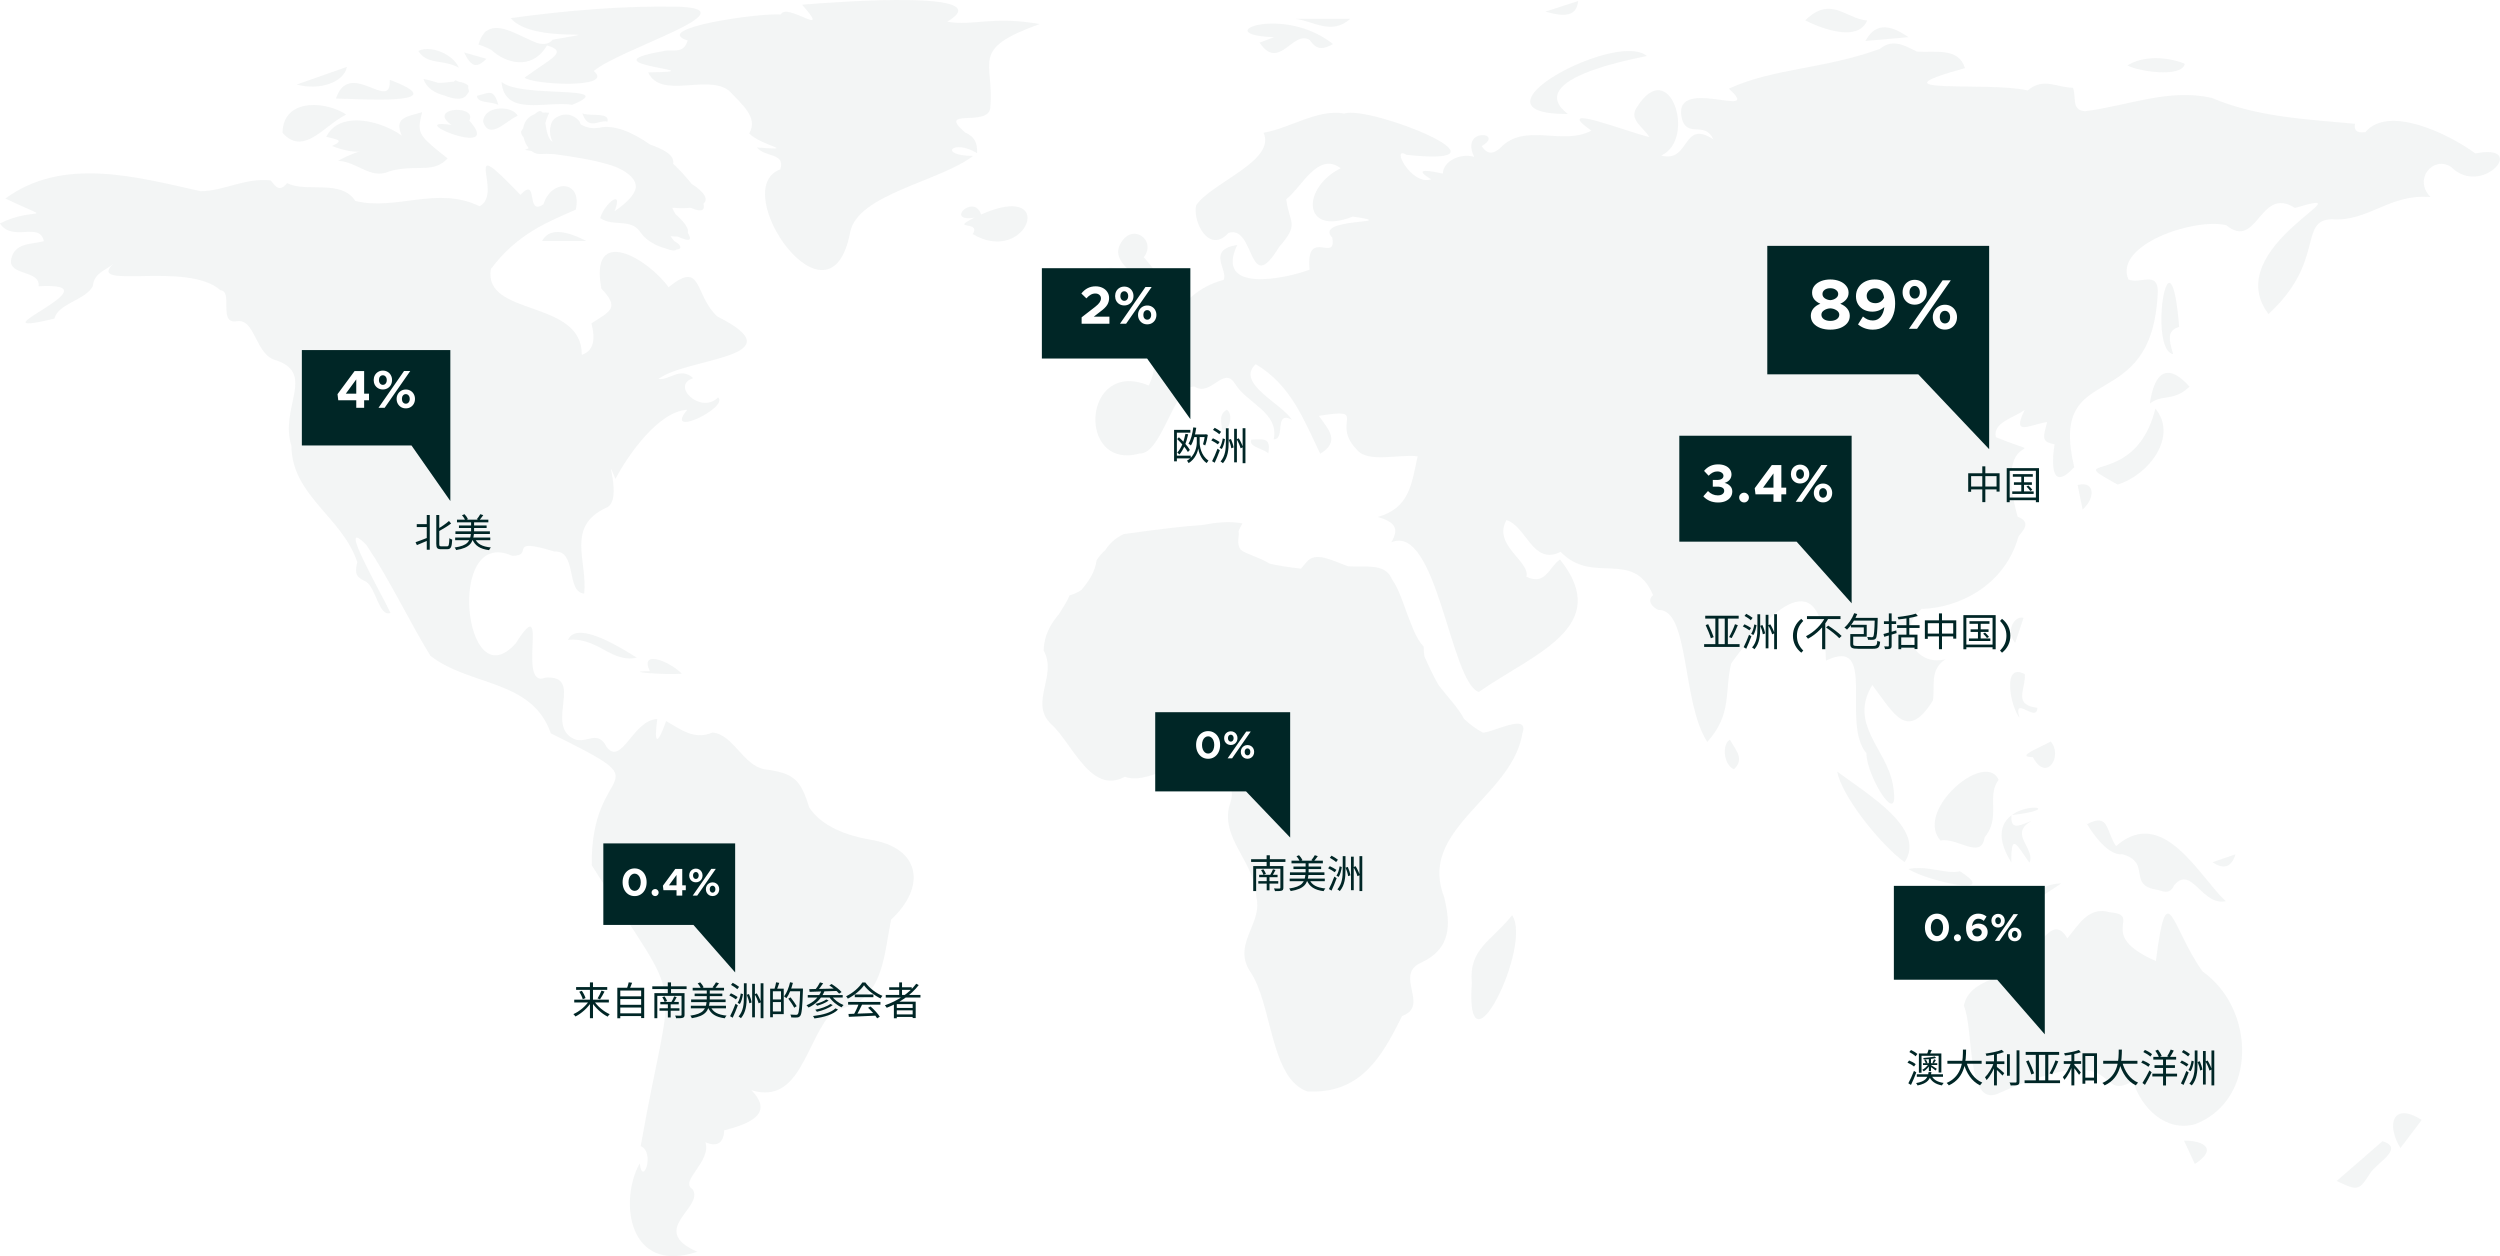 <svg width="1027" height="516" viewBox="0 0 1027 516" fill="none" xmlns="http://www.w3.org/2000/svg">
<g opacity="0.05" clip-path="url(#clip0_216_1254)">
<path d="M501.977 176.384C503.635 177.267 504.977 175.109 505.315 172.788C505.326 172.7 505.326 172.624 505.337 172.537C505.358 172.363 505.38 172.177 505.391 172.003C505.391 171.85 505.391 171.698 505.391 171.545C505.391 171.436 505.391 171.327 505.391 171.229C505.315 169.965 504.868 168.842 503.951 168.352C502.076 169.387 501.628 170.815 501.628 172.428C501.628 173.681 501.901 175.033 501.977 176.384V176.384Z" fill="#002626"/>
<path d="M523.354 15.293C521.554 15.968 519.766 16.644 517.443 17.516C519.711 20.895 521.794 21.93 523.758 21.778C524.946 21.691 526.102 21.156 527.237 20.448C530.869 18.17 534.293 14.017 538.099 16.48C540.924 20.775 543.793 20.241 547.61 18.105C538.874 11.194 528.425 9.396 521.205 9.712C516.538 9.919 513.222 11.009 512.6 12.175C511.88 13.527 514.771 14.976 523.343 15.282L523.354 15.293Z" fill="#002626"/>
<path d="M623.202 297.315C623.137 297.315 623.071 297.315 622.995 297.315C622.919 297.315 622.853 297.315 622.777 297.326C622.297 297.348 621.784 297.435 621.217 297.555C618.087 298.176 614.041 299.822 611.249 300.596C610.551 300.77 609.864 300.912 609.198 300.999C606.363 299.473 603.811 297.555 601.466 295.353C598.728 290.339 594.486 286.067 590.963 281.456C588.847 277.729 586.949 273.75 585.161 269.663C584.932 268.388 584.812 267.058 584.844 265.663C583.285 263.984 582.009 261.772 580.864 259.287C580.002 257.14 579.162 254.992 578.311 252.867C576.359 247.45 574.527 241.804 571.822 237.946C571.691 237.673 571.55 237.39 571.419 237.128C568.528 231.482 560.981 232.997 553.848 232.649C547.13 230.273 540.368 226.327 536.725 230.948C535.886 231.788 535.166 232.758 534.413 233.608C529.189 233.019 524.99 232.333 521.653 231.57C516.963 228.747 512.219 227.809 509.688 225.847C507.736 223.046 509.274 220.212 508.783 218.207C509.187 217.248 509.71 216.18 510.386 214.992C504.977 214.054 499.469 214.621 493.972 215.656C486.949 216.114 476.686 217.28 461.7 219.395C458.101 221.019 455.8 223.341 454.11 225.913C452.746 227.155 451.525 228.485 450.489 230.174C449.834 234.948 447.337 238.763 444.25 242.316C442.941 243.265 441.382 244.028 439.419 244.54C438.317 247.09 436.725 249.608 435.1 252.159C431.566 256.366 428.818 261.063 428.763 267.309C434.413 277.347 423.092 288.323 431.326 296.977C431.446 297.108 431.555 297.239 431.686 297.358C436.867 301.86 441.72 311.571 447.827 316.945C449.333 318.274 450.914 319.343 452.604 319.986C455.44 321.076 458.559 321.01 462.082 319.092C468.048 321.315 475.279 317.424 481.572 315.691C486.316 314.383 490.526 314.285 493.263 318.961C496.219 321.522 500.374 321.479 503.145 322.427C505.686 323.299 507.049 325.021 505.26 330.351C505.162 330.634 505.064 330.918 504.955 331.212C504.759 332.029 504.628 332.825 504.541 333.61C503.254 346.035 515.807 355.267 516.112 368.619C517.323 373.338 515.523 377.633 513.767 381.927C511.477 387.529 509.285 393.132 513.975 399.715C514.389 400.358 514.771 401.045 515.142 401.753C519.122 409.361 520.998 420.565 524.009 430.179C526.397 437.819 529.527 444.435 535.002 447.422C535.689 447.803 536.409 448.141 537.183 448.392C537.652 448.413 538.1 448.413 538.558 448.413C549.028 448.599 556.313 444.915 562.006 439.192C567.503 433.699 571.506 426.309 575.399 418.549C575.607 418.146 575.803 417.753 576.01 417.35C579.522 416.097 580.558 414.048 580.645 411.661C580.645 411.595 580.645 411.53 580.645 411.464C580.645 411.432 580.645 411.388 580.645 411.355C580.645 405.949 576.065 398.941 583.71 395.497C583.863 395.431 583.994 395.355 584.136 395.29C590.079 392.456 593.057 388.641 594.191 384.096C595.336 379.627 594.682 374.439 593.297 368.706C593.275 368.63 593.264 368.553 593.242 368.477C592.828 367.42 592.49 366.384 592.206 365.36C589.196 354.351 594.017 345.665 600.866 337.381C610.104 326.22 623.017 315.789 625.373 301.38V301.358C626.518 298.241 625.351 297.26 623.191 297.304L623.202 297.315Z" fill="#002626"/>
<path d="M904.816 399.071C891.913 381.032 890.299 358.263 885.642 394.798C860.438 383.8 880.756 375.964 866.676 374.765C858.136 372.16 853.981 379.811 849.259 385.49C843.86 376.084 838.81 387.081 834 391.495C831.088 402.591 809.45 399.648 806.756 413.164C810.912 422.7 807.694 454.581 820.607 449.328C874.027 425.414 859.903 453.524 876.241 444.118C879.622 455.268 889.83 465.241 901.904 461.764C927.337 451.835 926.574 414.471 904.827 399.081L904.816 399.071Z" fill="#002626"/>
<path d="M710.649 303.854C709.395 304.584 708.719 306.186 708.566 307.995C708.49 308.933 708.555 309.935 708.752 310.905C709.221 313.118 710.42 315.178 712.318 316.028C714.292 314.11 714.663 312.355 714.259 310.633C713.736 308.409 711.936 306.251 710.649 303.854Z" fill="#002626"/>
<path d="M235.087 43.064C236.581 42.442 237.727 41.897 238.577 41.418C247.837 36.262 222.207 38.998 210.384 35.696C210.166 35.63 209.948 35.565 209.73 35.499H209.708C208.17 35.009 206.905 34.409 206.043 33.647C207.156 48.132 224.661 41.32 235.076 43.053L235.087 43.064Z" fill="#002626"/>
<path d="M521.271 183.83C521.271 183.612 521.271 183.394 521.249 183.209C521.249 183.143 521.227 183.089 521.216 183.012C521.195 182.838 521.173 182.653 521.129 182.5C521.129 182.478 521.118 182.467 521.107 182.457C521.053 182.26 520.998 182.086 520.922 181.933C520.867 181.813 520.791 181.715 520.726 181.617C520.693 181.574 520.671 181.519 520.638 181.476C519.559 180.124 517.159 180.506 514.029 180.593C513.484 181.89 514.345 182.74 515.654 183.459C517.323 184.375 519.755 185.072 521.02 186.217C521.151 185.465 521.216 184.822 521.249 184.255C521.249 184.19 521.26 184.113 521.26 184.059C521.26 183.982 521.26 183.917 521.26 183.841L521.271 183.83Z" fill="#002626"/>
<path d="M198.409 41.669C200.121 42.094 202.466 42.116 204.702 43.053C202.75 36.067 200.83 38.269 195.89 39.359C196.13 40.776 197.078 41.342 198.409 41.669Z" fill="#002626"/>
<path d="M246.484 47.292C245.481 47.194 244.336 47.172 243.212 47.139C241.718 47.096 240.268 46.998 239.253 46.605C240.835 51.183 243.191 50.954 245.525 50.388C245.754 50.333 245.994 50.268 246.223 50.213C246.452 50.159 246.692 50.093 246.921 50.05C247.051 50.017 247.182 49.995 247.313 49.973C247.52 49.93 247.728 49.897 247.935 49.875C248.491 49.81 249.036 49.832 249.538 49.995C250.051 48.077 248.546 47.51 246.473 47.303L246.484 47.292Z" fill="#002626"/>
<path d="M357.293 344.891C348.066 343.332 337.433 339.485 332.416 331.681C328.849 320.084 326.024 317.577 314.093 316.04C305.27 314.449 301.278 301.708 292.684 300.923C285.344 304.084 279.88 299.844 273.652 296.214C270.064 306.263 268.559 306.035 269.998 295.386C260.008 295.702 255.318 315.114 249.124 306.732C245.339 299.157 240.311 306.46 235.054 303.19C224.301 297.01 239.897 277.347 224.159 278.361C211.78 283.484 226.296 241.477 211.9 264.235C190.567 288.399 183.009 216.016 210.384 228.322C219.971 228.409 207.603 220.452 227.682 226.545C237.279 226.033 232.36 243.276 239.984 243.843C241.435 230.556 232.393 216.42 248.84 208.659C256.54 206.076 247.455 183.482 252.81 196.757C257.598 187.536 270.391 168.909 282.312 168.342C272.387 180.364 299.555 167.427 294.996 163.263C287.885 170.446 275.299 158.326 284.787 155.35C279.367 150.445 275.244 156.309 270.522 155.677C281.995 146.849 328.457 147.001 294.701 130.02C284.984 121.137 288.746 106.521 274.634 118.009C266.279 106.237 242.067 92.025 247.04 118.521C254.522 126.489 251.032 127.677 242.951 132.832C244.863 139.924 243.543 144.24 238.992 145.781C239.21 122.706 198.431 130.249 201.637 110.532C212.587 95.785 225.729 90.902 236.527 86.117C239.264 73.703 226.34 73.637 223.265 83.926C215.717 89.071 221.443 71.97 213.787 80.046C187.841 52.907 207.363 79.447 197.013 84.722C179.454 76.264 162.832 86.706 145.971 82.553C140.049 73.43 125.838 79.316 117.942 75.218C114.222 79.894 112.532 75.185 111.092 74.095C100.579 72.983 91.395 78.695 82.278 78.52C55.775 72.602 25.772 64.253 2.214 81.561C23.645 91.807 14.56 84.395 -0.022 91.785C5.202 99.654 16.403 90.858 18.006 99.098C12.629 100.428 6.031 99.72 4.591 106.466C3.25 113.431 16.665 110.761 15.847 117.595C50.311 115.611 -14.757 139.699 22.369 130.892C23.765 124.679 35.206 123.273 38.139 117.551C38.554 112.221 43.233 111.142 46.396 108.515C35.402 119.349 77.021 107.131 90.588 119.24C95.856 119.666 89.607 132.887 96.979 132.015C104.996 130.271 104.668 146.108 113.688 148.091C129.666 153.704 114.8 167.514 119.708 183.133C119.883 203.656 140.66 212.42 146.778 230.927C145.633 235.559 146.189 237.052 150.366 238.949C154.5 241.543 155.721 253.63 160.4 251.766C157.455 245.183 137.268 210.327 150.584 223.951C160.4 238.687 168.449 255.843 176.814 269.391C193.119 282.1 218.498 278.928 226.286 301.261C274.394 325.109 242.482 311.681 243.103 355.474C282.639 418.527 276.782 393.481 263.204 470.823C269.279 473.46 263.945 487.695 262.789 477.94C254.293 493.058 257.892 523.739 286.467 514.224C265.723 505.221 289.804 495.859 284.428 488.458C279.007 485.265 292.302 477.199 289.783 469.21C295.007 471.575 297.362 468.959 297.504 464.338C307.167 461.842 318.423 457.842 308.672 447.847C329.351 454.223 330.998 426.081 342.82 414.811C362.899 412.217 362.888 393.513 366.051 377.785C380.698 364.227 378.19 348.095 357.293 344.913V344.891Z" fill="#002626"/>
<path d="M389.118 8.916C411.236 -4.142 345.449 0.621 329.482 1.929C342.308 16.404 323.047 0.708 320.779 5.951C311.301 5.275 267.086 11.717 282.497 16.632C280.708 22.714 275.67 19.935 272.311 21.047C238.566 26.823 297.482 29.297 266.247 29.744C271.613 40.971 290.404 30.355 299.402 37.189C304.997 43.042 311.606 48.415 307.756 54.835C313.21 60.176 328.064 61.909 310.941 60.579C314.376 64.786 322.622 62.617 320.571 69.549C298.453 77.789 341.075 139.196 349.288 95.217C352.571 79.696 385.813 74.661 399.752 64.056C385.137 63.99 391.299 56.819 401.388 62.911C401.638 57.767 399.566 55.849 396.458 54.421C384.548 44.11 405.619 52.295 406.786 44.524C408.619 24.872 397.941 20.382 427.05 9.886C407.582 6.409 399.817 10.834 389.129 8.905L389.118 8.916Z" fill="#002626"/>
<path d="M266.956 59.304C259.736 54.257 252.036 50.977 245.972 52.524C243.769 52.742 241.587 52.819 238.555 51.129C238.381 50.77 238.217 50.355 238.075 49.887C236.69 48.197 234.978 47.325 233.288 47.107H233.255C231.87 46.933 230.496 47.205 229.307 47.859C227.529 48.611 226.515 49.908 226.209 51.816C225.708 53.603 225.849 55.816 227.006 58.312C226.951 58.279 226.918 58.236 226.864 58.203C224.988 56.819 224.475 53.494 224.028 50.606C224.344 49.222 224.922 47.794 225.577 46.312C224.606 46.224 223.712 46.203 222.894 46.257C222.283 45.363 221.334 45.331 219.644 46.9C216.743 47.968 215.303 50.203 214.932 52.688C214.659 53.069 214.398 53.44 214.114 53.865C213.929 54.813 214.42 55.663 215.107 56.448C215.477 58.105 216.219 59.663 217.212 60.873C216.83 61.113 216.306 61.342 215.565 61.582C216.404 61.734 217.353 61.887 218.368 62.039C219.36 62.835 220.494 63.304 221.705 63.282C223.406 63.184 225.391 63.195 227.54 63.304C236.232 64.492 246.484 66.05 253.399 68.743C258.263 70.933 261.481 73.756 261.186 77.19C260.641 79.838 258.001 82.988 252.483 86.77C252.603 86.454 252.712 86.149 252.81 85.876C254.184 81.855 253.235 81.255 251.698 82.269C249.876 83.457 247.226 86.879 246.572 89.593C246.855 89.789 247.139 89.953 247.433 90.116C250.607 91.838 254.37 91.359 257.652 91.969C259.801 92.373 261.731 93.245 263.138 95.533H263.16C265.625 99.032 269.9 101.147 273.456 102.051C275.681 102.978 277.24 103.152 277.84 102.542C280.021 102.335 280.425 101.092 276.902 98.967C276.51 98.389 276.008 97.735 275.397 97.016C276.531 97.147 277.524 97.201 278.396 97.19C284.068 99.719 284.177 98.378 282.53 95.599C283.097 94.073 281.417 91.468 277.448 87.915C276.913 87.01 276.455 86.138 276.139 85.332C279.029 85.582 281.614 85.582 283.741 85.353C288.31 87.392 289.728 86.367 288.965 83.664C290.95 81.996 289.859 79.228 284.079 75.5C282.006 72.874 279.422 70.007 276.51 67.228C277.24 63.489 272.158 61.244 266.956 59.326V59.304Z" fill="#002626"/>
<path d="M621.173 375.996C612.579 386.699 603.298 389.806 604.628 403.811C604.094 411.572 604.628 415.877 605.828 417.675C607.835 420.727 611.685 416.553 615.207 409.73C617.912 404.498 620.431 397.708 621.773 391.43C623.147 384.999 623.3 379.113 621.173 375.996V375.996Z" fill="#002626"/>
<path d="M821.022 320.367C818.012 313.446 807.411 318.252 800.638 326.013C795.37 332.04 792.415 339.844 797.137 345.305C802.503 344.16 809.734 349.773 813.289 347.757C814.282 347.19 814.991 346.035 815.296 343.964C817.837 340.858 818.568 337.762 818.753 334.743C818.753 334.71 818.753 334.678 818.753 334.645C818.753 334.612 818.753 334.579 818.753 334.547C818.982 330.296 818.175 326.187 819.8 322.448C820.106 321.74 820.498 321.042 821.011 320.367H821.022Z" fill="#002626"/>
<path d="M877.561 28.219C877.561 28.219 877.648 28.241 877.692 28.252C884.573 30.083 896.647 30.955 897.498 26.192C890.779 23.445 880.713 22.606 873.951 26.89C874.583 27.249 875.499 27.598 876.59 27.936C876.895 28.034 877.223 28.121 877.561 28.219V28.219Z" fill="#002626"/>
<path d="M855.061 206.914C855.214 207.709 855.377 208.505 855.541 209.322C856.261 208.668 856.871 207.982 857.373 207.284C857.809 206.696 858.158 206.096 858.442 205.518C858.464 205.464 858.496 205.42 858.518 205.366C858.649 205.082 858.758 204.799 858.845 204.516C858.856 204.472 858.889 204.428 858.9 204.374C858.998 204.058 859.074 203.753 859.129 203.458V203.426C859.173 203.24 859.183 203.066 859.194 202.881C859.194 202.761 859.227 202.641 859.227 202.521C859.227 202.467 859.227 202.412 859.227 202.358C859.205 199.851 857.329 198.216 853.512 199.251C854.101 202.194 854.57 204.537 855.039 206.914H855.061Z" fill="#002626"/>
<path d="M826.311 261.225C826.551 262.13 827.009 263.046 827.686 263.928C827.74 263.994 827.773 264.059 827.827 264.125C828.656 261.64 829.376 259.471 830.063 257.411C830.478 256.179 830.87 254.98 831.274 253.792C830.15 253.487 829.027 253.857 828.1 254.653C828.067 254.675 828.035 254.697 828.002 254.729C827.947 254.784 827.904 254.838 827.849 254.893C826.628 256.103 825.853 258.097 826.126 260.244C826.159 260.473 826.213 260.702 826.257 260.931C826.279 261.029 826.29 261.116 826.311 261.204V261.225Z" fill="#002626"/>
<path d="M978.728 468.806C972.228 474.463 966.186 479.705 959.926 485.144C961.584 485.929 962.936 486.561 964.07 487.03C964.834 487.335 965.499 487.575 966.088 487.716C966.382 487.793 966.666 487.847 966.928 487.88C969.589 488.218 970.821 486.419 973.81 481.733C973.962 481.515 974.148 481.297 974.333 481.068C975.685 479.476 977.78 477.765 979.481 476.108C980.604 475.019 981.553 473.95 982 472.948C982.731 471.313 982.12 469.852 978.717 468.795L978.728 468.806Z" fill="#002626"/>
<path d="M992.612 458.789C991.99 458.473 991.39 458.2 990.834 457.993C987.322 456.674 984.999 457.339 983.876 459.192C983.854 459.235 983.821 459.268 983.8 459.312C983.778 459.355 983.756 459.41 983.734 459.453C982.545 461.742 982.982 465.612 985.076 469.786C985.381 470.396 985.719 471.018 986.09 471.628C989.089 467.661 992.012 463.791 994.837 460.064C994.095 459.595 993.397 459.192 992.732 458.843C992.688 458.821 992.656 458.81 992.612 458.789Z" fill="#002626"/>
<path d="M1016.87 63.031C1005.29 54.551 980.975 43.161 971.726 54.257C969.709 54.496 966.786 54.703 967.419 50.856C947.602 48.981 927.327 48.175 908.546 40.207C890.779 36.229 874.169 43.466 856.555 45.69C850.567 45.254 853.174 39.564 851.505 36.011C845.387 36.174 839.432 31.553 832.975 37.166C817.03 33.33 766.414 39.237 807.204 27.978C804.542 19.302 794.912 21.733 787.43 21.188C782.49 18.746 777.538 15.694 772.238 20.098C749.116 28.49 728.896 27.88 710.18 36.436C725.548 50.18 685.052 29.569 691.214 49.744C693.908 56.327 700.474 49.809 703.855 57.254C690.854 48.73 694.486 67.085 682.391 63.903C697.158 57.254 685.903 22.343 672.433 44.098C669.02 48.981 674.713 51.87 677.592 56.295C668.9 54.387 636.846 41.624 653.729 53.679C641.688 60.066 626.365 50.017 616.189 60.905C613.288 63.445 610.9 63.423 608.653 60.011C618.447 54.431 599.677 52.109 605.588 64.426C599.928 62.812 592.904 66.093 592.719 71.314C588.247 70.366 579.511 68.535 587.942 73.668C579.773 76.426 570.993 59.466 577.842 63.608C626.441 68.796 562.912 43.161 552.212 46.649C541.371 44.643 529.985 52.654 519.09 54.54C524.248 66.169 497.724 74.922 491.366 84.372C489.893 91.129 496.677 104.579 504.682 95.663C515.72 92.263 512.655 122.672 525.394 101.527C534.042 91.663 529.625 92.045 528.393 81.843C534.708 77.004 541.437 62.06 550.773 69.123C534.708 77.025 534.751 97.287 555.757 88.96C577.253 92.197 539.125 89.178 547.294 97.614C549.202 108.372 536.333 93.058 537.979 110.792C527.259 114.759 498.88 120.383 508.249 100.623C495.401 102.617 504.748 111.162 502.654 114.977C491.998 117.865 486.938 123.904 480.328 131.62C444.305 144.111 483.033 135.642 471.92 158.368C444.577 147.054 442.2 193.431 468.102 186.303C477.318 186.739 482.324 158.313 490.646 158.793C497.528 163.196 502.588 150.084 507.333 157.605C512.197 165.681 525.612 169.474 523.223 180.472C528.284 180.537 523.158 168.602 530.661 172.373C526.691 165.899 507.333 157.343 515.861 149.605C530.367 158.248 535.569 172.363 542.353 186.39C550.467 181.496 546.083 176.711 541.742 170.837C562.955 167.414 546.268 173.289 557.458 184.81C561.941 190.336 575.138 186.423 582.358 187.469C579.838 199.012 579.053 208.581 566.085 212.363C573.458 214.609 574.712 217.301 571.56 222.772C590.276 214.827 595.794 280.147 607.464 284.267C629.822 268.659 662.945 257.531 640.838 229.824C636.366 232.898 634.894 240.756 627.041 236.92C628.71 230.598 613.048 223.949 618.861 213.649C627.172 216.254 629.648 232.484 641.11 226.685C654.296 240.582 670.874 225.17 679.097 244.473C676.24 246.925 679.13 249.672 681.268 250.566C694.126 250.075 690.789 288.659 701.357 304.779C711.751 293.139 708.283 284.332 711.195 272.474C727.216 250.348 749.073 228.941 750.098 271.384C771.474 261.084 756.107 297.041 766.741 309.444C766.621 318.84 781.279 342.502 777.527 322.022C774.932 307.7 759.292 297.411 769.151 281.411C778.105 293.302 783.461 304.627 794.018 287.809C795.021 281.978 792.458 275.22 799.231 270.817C786.023 274.185 779.283 257.923 789.404 250.141C804.772 249.781 823.574 240.429 829.125 220.571C830.085 218.761 835.32 214.685 828.842 212.265C817.75 172.635 846.739 190.499 819.888 179.589C818.568 173.463 827.391 171.654 831.732 168.373C826.366 179.48 833.39 174.531 840.937 173.376C839.497 179.491 838.254 181.485 844.002 182.499C842.704 191.142 842.737 202.042 852.083 191.927C841.275 146.204 884.355 172.482 886.417 119.806C886.428 111.042 879.033 116.928 874.343 114.803C868.312 100.666 901.108 89.407 914.523 92.502C927.49 103.097 928.177 76.099 942.759 85.418C975.467 75.783 911.142 101.375 931.885 128.994C955.389 107.511 944.079 90.399 957.919 90.072C973.101 91.162 981.477 79.478 998.458 80.949C991.282 73.636 999.483 63.848 1006.86 68.535C1019.66 81.429 1039.07 58.671 1016.85 63.031H1016.87Z" fill="#002626"/>
<path d="M834.077 308.856C833.422 309.249 832.921 309.608 832.659 309.924C832.103 310.578 832.626 311.014 835.102 311.025C840.784 321.718 847.557 310.349 842.409 304.605C840.73 305.663 836.443 307.45 834.088 308.867L834.077 308.856Z" fill="#002626"/>
<path d="M149.058 69.45C152.504 71.053 155.842 72.241 159.986 70.377C161.022 70.082 162.026 69.854 162.985 69.679C172.408 67.946 178.341 70.976 183.871 65.08C178.472 60.807 175.375 58.311 173.783 56.12C173.728 56.044 173.684 55.968 173.63 55.892C173.575 55.815 173.521 55.728 173.466 55.652C171.787 53.036 172.245 50.703 173.401 46.082C173.128 46.158 172.866 46.235 172.605 46.311C166.29 48.098 161.96 48.654 165.068 55.717C160.357 52.316 152.951 49.439 146.375 49.461C141.543 49.472 137.17 51.052 134.629 55.139C134.607 55.161 134.596 55.194 134.574 55.216C134.552 55.248 134.541 55.281 134.52 55.314C134.345 55.597 134.181 55.892 134.029 56.208C135.948 56.731 137.944 57.047 138.762 57.548H138.784C139.558 58.05 139.166 58.725 136.439 59.935C136.417 59.935 136.395 59.957 136.374 59.968C136.374 59.968 136.45 60.001 136.494 60.011C141.827 62.104 145.459 62.355 147.106 62.311C147.411 62.311 147.651 62.289 147.814 62.268C146.92 62.453 144.03 63.249 138.882 66.061C142.787 66.257 145.96 68.034 149.058 69.472V69.45Z" fill="#002626"/>
<path d="M857.144 338.176C857.056 338.035 857.111 338.133 857.329 338.558L857.362 338.536C857.7 339.103 858.365 340.182 859.27 341.468C861.037 344.029 863.742 347.441 866.763 349.403C868.41 350.482 870.144 351.114 871.846 350.929C871.867 350.929 871.889 350.929 871.911 350.929C874.19 351.561 875.674 352.411 876.666 353.392C878.444 355.136 878.651 357.283 879 359.299C879.24 360.684 879.556 362.003 880.483 363.082C881.301 364.03 882.61 364.793 884.737 365.261C885.271 365.381 885.827 365.479 886.471 365.567C887.551 365.894 888.674 366.33 889.743 366.33C891.019 366.33 892.208 365.741 893.167 363.627C897.366 358.569 900.649 362.635 904.652 366.297C907.346 368.76 910.345 371.027 914.162 370.242C914.228 370.232 914.293 370.221 914.369 370.21C903.79 360.695 888.729 330.536 869.282 347.583C867.385 344.814 866.632 341.795 865.585 339.691C865.084 338.689 864.505 337.893 863.709 337.446C862.411 336.727 860.525 336.912 857.384 338.558C857.209 338.264 857.133 338.133 857.155 338.198L857.144 338.176Z" fill="#002626"/>
<path d="M459.868 105.954C460.37 107.142 461.177 108.265 462.147 109.344C464.045 111.469 466.543 113.474 468.462 115.589C458.712 121.42 470.949 125.66 461.667 130.663C461.951 130.652 462.213 130.63 462.485 130.619C470.076 130.26 475.017 129.289 477.798 127.655C477.951 127.567 478.071 127.469 478.212 127.382C478.332 127.295 478.474 127.219 478.594 127.131C481.452 124.973 481.212 121.823 478.856 117.605C478.812 117.518 478.769 117.442 478.725 117.355C478.725 117.333 478.703 117.322 478.692 117.3C476.827 114.052 473.741 110.183 469.869 105.66C471.156 104.025 471.56 102.357 471.374 100.864C471.156 99.142 470.142 97.681 468.757 96.831C466.553 95.469 463.412 95.643 461.078 98.847C460.86 99.142 460.675 99.425 460.5 99.719C459.094 102.041 459.083 104.079 459.879 105.954H459.868Z" fill="#002626"/>
<path d="M767.242 326.023C762.814 322.71 758.299 319.647 754.711 316.977C754.831 317.609 755.005 318.274 755.224 318.971C758.583 329.642 773.285 347.615 782.402 354.177H782.413C788.913 344.378 778.378 334.383 767.242 326.034V326.023Z" fill="#002626"/>
<path d="M633.159 45.755C635.624 46.464 639.191 46.856 644.055 46.834C634.479 39.412 641.917 33.624 652.333 29.559L652.409 29.526C652.595 29.45 652.791 29.384 652.987 29.308C653.096 29.265 653.205 29.221 653.325 29.177C653.467 29.123 653.62 29.068 653.762 29.014C653.925 28.959 654.078 28.894 654.242 28.84C654.318 28.807 654.405 28.785 654.492 28.752C655.648 28.338 656.815 27.946 658.004 27.575L658.092 27.553C658.375 27.466 658.67 27.379 658.953 27.281C658.997 27.27 659.04 27.259 659.084 27.248C659.357 27.161 659.629 27.085 659.913 26.997C660.153 26.932 660.393 26.856 660.622 26.79C660.698 26.769 660.774 26.747 660.851 26.725C667.166 24.905 673.262 23.662 676.502 22.997C672.412 19.499 662.727 20.883 653.129 24.316C648.854 25.842 644.589 27.782 640.849 29.886C630.204 35.848 623.78 43.063 633.181 45.755H633.159Z" fill="#002626"/>
<path d="M417.213 84.83C414.138 84.427 409.513 85.255 403.024 88.122C402.381 86.182 401.29 85.244 400.123 84.95C398.978 84.667 397.756 84.983 396.775 85.56C395.008 86.607 394.026 88.492 395.717 89.277C396.546 89.669 398.007 89.778 400.352 89.408C398.672 90.236 397.582 90.836 396.927 91.272H396.916L396.895 91.304C393.459 93.637 402.73 91.326 399.599 96.165C404.845 99.283 409.568 99.719 413.32 98.749C413.385 98.727 413.45 98.705 413.516 98.694C413.701 98.64 413.876 98.596 414.05 98.542C418.5 97.125 421.423 93.702 422.001 90.618C422.525 87.838 421.14 85.342 417.213 84.83V84.83Z" fill="#002626"/>
<path d="M878.106 182.991C877.92 183.209 877.724 183.426 877.539 183.634C871.388 190.282 864.178 191.23 861.812 192.331C861.19 192.615 860.906 192.909 861.059 193.323C861.386 194.25 863.949 195.765 869.937 199.056C882.992 195.034 894.76 179.078 885.435 167.873C885.282 168.483 885.13 169.072 884.955 169.65C883.275 175.524 880.865 179.775 878.204 182.882C878.171 182.914 878.139 182.947 878.106 182.991V182.991Z" fill="#002626"/>
<path d="M127.092 57.156C127.452 56.992 127.823 56.807 128.183 56.611C132.731 54.169 137.344 49.461 142.186 47.052C137.246 43.75 129.044 41.951 123.144 44.033C122.969 44.098 122.795 44.175 122.62 44.24C122.489 44.294 122.359 44.338 122.228 44.393C122.195 44.404 122.162 44.425 122.119 44.447C118.618 46.038 116.142 49.199 116.055 54.518C119.741 58.758 123.395 58.812 127.07 57.145L127.092 57.156Z" fill="#002626"/>
<path d="M201.801 20.469C207.265 25.657 218.324 29.461 224.704 18.648C233.527 21.297 226.7 23.717 215.521 31.869C218.106 34.714 252.832 36.676 243.921 29.177C254.369 20.174 309.098 3.891 278.756 2.757C255.395 2.321 233.037 4.305 209.784 7.433C219 18.518 255.395 11.324 227.049 16.305C225.489 18.212 223.286 18.354 220.854 17.733C214.027 15.27 205.411 9.013 200.143 12.545C199.51 12.839 199.074 13.242 198.834 13.722C197.907 14.79 197.133 16.283 196.555 18.343C198.441 18.866 200.176 19.629 201.801 20.469V20.469Z" fill="#002626"/>
<path d="M138.021 40.48C138.991 40.48 140.878 40.545 143.277 40.633C149.625 40.873 159.484 41.21 165.232 40.458C171.405 39.652 172.845 37.592 160.095 32.785C160.248 35.39 159.757 36.698 158.83 37.221C157.576 37.93 155.525 37.199 153.148 36.262C147.902 34.202 141.118 31.15 138.021 40.469V40.48Z" fill="#002626"/>
<path d="M747.099 10.802C747.175 10.835 747.251 10.857 747.338 10.889L747.382 10.911C750.294 11.99 753.806 13.004 757.1 13.222C757.154 13.222 757.209 13.222 757.263 13.222C757.536 13.243 757.82 13.254 758.092 13.254C758.19 13.254 758.278 13.254 758.376 13.254C758.605 13.254 758.834 13.254 759.063 13.254C759.183 13.254 759.303 13.233 759.423 13.233C759.619 13.222 759.815 13.211 760.012 13.189H760.044C763.131 12.862 765.738 11.521 767.035 8.426C766.763 8.404 766.49 8.382 766.228 8.339C766.174 8.339 766.13 8.317 766.076 8.317C765.857 8.284 765.65 8.252 765.443 8.208C763.24 7.772 761.179 6.835 759.128 5.919C756.042 4.535 752.999 3.205 749.585 3.75C747.153 4.132 744.536 5.45 741.591 8.371C742.583 8.884 744.612 9.854 747.131 10.802H747.099Z" fill="#002626"/>
<path d="M822.68 339.975C822.636 340.117 822.603 340.27 822.571 340.411C822.549 340.509 822.516 340.608 822.494 340.706C821.774 344.008 822.603 348.433 826.246 354.265C826.235 352.728 826.246 351.452 826.312 350.417C826.486 347.245 826.999 346.308 827.926 346.82C829.114 347.485 830.99 350.57 833.706 354.406C834.36 352.967 834.153 351.518 833.608 350.068C832.179 346.221 828.449 342.373 832.321 338.798C832.877 338.286 833.575 337.785 834.469 337.294C832.55 337.926 830.587 338.918 829.049 339.147C827.86 339.332 826.922 339.049 826.508 337.774C826.29 337.12 826.213 336.193 826.29 334.951C826.344 334.907 826.399 334.874 826.453 334.831C834.862 333.85 837.567 332.738 837.305 332.171C837.185 331.877 836.258 331.725 834.928 331.823C832.648 331.975 829.18 332.814 826.453 334.831C826.399 334.831 826.344 334.842 826.29 334.853C826.29 334.885 826.29 334.918 826.29 334.951C824.676 336.182 823.334 337.828 822.68 339.986V339.975Z" fill="#002626"/>
<path d="M460.98 112.101C460.642 111.795 460.304 111.534 459.966 111.294C459.813 111.185 459.671 111.076 459.519 110.989C456.836 109.31 454.469 109.899 452.582 111.501C449.627 114.03 447.871 119.076 447.914 121.943C449.725 131.229 463.031 118.771 460.969 112.09L460.98 112.101Z" fill="#002626"/>
<path d="M194.941 56.307C196.566 55.61 196.479 53.648 192.771 49.539C192.923 49.266 193.01 49.005 193.076 48.754C193.883 45.8 189.324 44.7 185.965 45.277C185.747 45.31 185.54 45.353 185.343 45.408C182.508 46.116 180.97 48.133 185.441 51.315C183.805 51.076 182.562 50.956 181.657 50.945C181.657 50.945 181.635 50.945 181.624 50.945C181.395 50.945 181.199 50.945 181.013 50.956C178.211 51.097 179.945 52.58 183.086 53.986C186.859 55.686 192.64 57.288 194.952 56.296L194.941 56.307Z" fill="#002626"/>
<path d="M784.508 357.327C788.238 359.583 797.323 362.384 803.659 363.387C803.736 363.398 803.801 363.408 803.877 363.419C810.367 364.411 813.791 363.452 805.153 357.926C803.746 358.264 802.209 358.275 800.584 358.122C795.687 357.664 789.895 355.746 784.006 357.01C784.159 357.119 784.322 357.218 784.497 357.327H784.508Z" fill="#002626"/>
<path d="M893.778 134.836C894.193 134.618 894.662 134.422 895.196 134.236C894.324 123.544 893.146 118.389 891.99 116.786C888.456 111.849 885.162 140.286 891.401 144.907C891.804 145.212 892.262 145.408 892.753 145.495C890.659 139.043 890.866 136.362 893.778 134.836V134.836Z" fill="#002626"/>
<path d="M888.827 153.551C885.86 154.881 884.039 159.503 883.167 165.781C884.453 164.767 885.686 164.222 886.929 163.884C888.249 163.514 889.579 163.372 890.965 163.121C892.513 162.849 894.127 162.456 895.894 161.486C897.018 160.876 898.196 160.026 899.461 158.838C895.24 154.107 891.913 152.581 889.361 153.355C889.22 153.399 889.078 153.453 888.936 153.508C888.903 153.519 888.86 153.53 888.827 153.551V153.551Z" fill="#002626"/>
<path d="M829.595 294.862C828.962 292.715 828.951 291.636 829.311 291.167C830.631 289.532 836.815 295.887 836.956 290.786C834.666 290.502 833.172 289.957 832.212 289.216C830.772 288.105 830.554 286.568 830.751 284.813C831.012 282.382 832.059 279.559 831.765 276.933C822.2 271.832 826.05 290.59 829.605 294.862H829.595Z" fill="#002626"/>
<path d="M249.211 267.515C250.945 268.43 252.668 269.28 254.468 269.836C256.649 270.512 258.961 270.752 261.568 270.163C258.383 268.136 255.493 266.414 252.864 265.008C241.489 258.904 235.251 258.523 233.331 262.85C239.962 262.185 244.652 265.095 249.222 267.515H249.211Z" fill="#002626"/>
<path d="M192.301 35.086C191.047 34.148 189.782 33.734 188.495 33.593C188.07 33.385 187.612 33.178 187.121 32.96C186.903 33.178 186.685 33.374 186.466 33.549C184.46 33.658 182.355 34.094 180.064 34.05C178.21 33.549 176.204 32.819 174 32.459C175.167 36.208 178.799 38.323 182.551 39.217C186.597 40.939 190.753 41.298 192.018 38.497C192.65 37.974 192.847 37.298 192.41 36.514C192.41 36.078 192.389 35.609 192.312 35.086H192.301Z" fill="#002626"/>
<path d="M198.463 50.05C201.146 57.843 208.17 49.341 212.653 47.575C210.984 44.164 203.426 43.423 200.067 46.518C200.023 46.562 199.979 46.605 199.936 46.649C199.848 46.736 199.761 46.823 199.685 46.911C198.965 47.728 198.507 48.774 198.463 50.05Z" fill="#002626"/>
<path d="M222.708 98.999H240.846C231.306 94.073 225.261 94.073 222.708 98.999Z" fill="#002626"/>
<path d="M142.514 27.467C135.675 29.876 129.47 32.055 121.89 34.726C131.258 37.298 141.325 33.832 142.514 27.467Z" fill="#002626"/>
<path d="M263.204 276.125C263.64 276.224 264.425 276.322 265.429 276.42C269.388 276.801 276.826 277.128 280.109 276.714C278.407 275.079 276.28 273.619 274.208 272.54C273.772 272.311 273.336 272.104 272.899 271.907C272.878 271.907 272.856 271.886 272.834 271.875C270.609 270.894 268.57 270.458 267.315 270.828C265.887 271.253 265.483 272.747 266.988 275.733C263.029 275.733 262.255 275.918 263.226 276.125H263.204Z" fill="#002626"/>
<path d="M554.655 7.75H532.145C539.605 8.622 546.934 14.617 554.655 7.75Z" fill="#002626"/>
<path d="M176.051 24.425C177.109 24.829 178.254 25.079 179.443 25.297C181.624 25.69 183.958 25.951 186.227 26.769C187.001 27.052 187.775 27.401 188.517 27.837C188.004 26.703 187.263 25.668 186.368 24.752C185.769 24.142 185.092 23.575 184.373 23.074C182.933 22.071 181.297 21.286 179.661 20.785C178.799 20.523 177.938 20.338 177.098 20.24C175.124 19.989 173.259 20.196 171.852 20.948C171.917 21.068 172.005 21.155 172.07 21.265C173.128 22.878 174.491 23.826 176.04 24.425H176.051Z" fill="#002626"/>
<path d="M783.995 15.27C775.324 9.253 769.958 10.092 766.337 16.828C771.736 16.349 777.342 15.858 783.995 15.27Z" fill="#002626"/>
<path d="M906.135 471.16C906.135 471.16 906.113 471.128 906.103 471.117C904.925 469.493 901.544 468.577 897.181 468.566C898.719 471.88 900.071 474.779 901.642 478.147C901.925 477.962 902.198 477.776 902.46 477.602C902.503 477.569 902.547 477.537 902.591 477.504C902.798 477.351 903.005 477.21 903.201 477.068C903.627 476.752 904.009 476.436 904.347 476.131C904.379 476.098 904.412 476.076 904.445 476.043C906.572 474.103 906.997 472.479 906.201 471.248C906.179 471.215 906.168 471.193 906.146 471.16H906.135Z" fill="#002626"/>
<path d="M648.308 0.414C643.651 1.929 639.42 3.302 634.839 4.785C643.87 7.379 647.72 6.104 648.308 0.414V0.414Z" fill="#002626"/>
<path d="M835.887 370.123C839.072 368.008 842.246 365.894 846.761 362.896C840.544 363.125 837.316 365.283 835.887 370.123Z" fill="#002626"/>
<path d="M199.838 24.165C196.915 23.336 194.352 22.606 190.644 21.549C193.61 27.609 195.824 28.132 199.838 24.165Z" fill="#002626"/>
<path d="M918.329 350.949C915.373 351.974 912.145 353.096 908.938 354.197C913.552 357.423 916.78 356.148 918.329 350.949Z" fill="#002626"/>
</g>
<g filter="url(#filter0_d_216_1254)">
<path d="M817.142 99H726V151.779H788.032L817.142 182.508V151.779V99Z" fill="#002626"/>
</g>
<path d="M751.887 135.424C750.399 135.424 749.045 135.202 747.827 134.757C746.609 134.293 745.643 133.636 744.927 132.785C744.231 131.915 743.883 130.9 743.883 129.74C743.883 128.599 744.231 127.604 744.927 126.753C745.643 125.883 746.6 125.226 747.798 124.781C746.754 124.336 745.923 123.737 745.304 122.983C744.705 122.229 744.405 121.311 744.405 120.228C744.405 119.107 744.744 118.14 745.42 117.328C746.116 116.497 747.035 115.868 748.175 115.443C749.316 115.018 750.553 114.805 751.887 114.805C753.241 114.805 754.488 115.027 755.628 115.472C756.769 115.897 757.678 116.526 758.354 117.357C759.05 118.169 759.398 119.126 759.398 120.228C759.398 121.291 759.089 122.2 758.47 122.954C757.871 123.708 757.04 124.317 755.976 124.781C757.194 125.264 758.151 125.931 758.847 126.782C759.543 127.633 759.891 128.619 759.891 129.74C759.891 130.919 759.534 131.934 758.818 132.785C758.103 133.636 757.136 134.293 755.918 134.757C754.7 135.202 753.357 135.424 751.887 135.424ZM751.887 123.302C752.738 123.244 753.492 122.983 754.149 122.519C754.807 122.055 755.135 121.475 755.135 120.779C755.135 120.102 754.826 119.542 754.207 119.097C753.608 118.633 752.835 118.401 751.887 118.401C750.94 118.401 750.167 118.623 749.567 119.068C748.968 119.513 748.668 120.083 748.668 120.779C748.668 121.494 748.987 122.084 749.625 122.548C750.283 122.993 751.037 123.244 751.887 123.302ZM751.887 131.828C752.951 131.828 753.83 131.596 754.526 131.132C755.222 130.649 755.57 130.03 755.57 129.276C755.57 128.541 755.184 127.932 754.41 127.449C753.656 126.966 752.815 126.705 751.887 126.666C750.959 126.705 750.118 126.966 749.364 127.449C748.61 127.932 748.233 128.541 748.233 129.276C748.233 130.03 748.572 130.649 749.248 131.132C749.944 131.596 750.824 131.828 751.887 131.828ZM770.057 114.805C772.86 114.805 774.967 115.714 776.379 117.531C777.809 119.329 778.525 121.746 778.525 124.781C778.525 126.83 778.138 128.667 777.365 130.291C776.611 131.896 775.538 133.152 774.146 134.061C772.773 134.97 771.178 135.424 769.361 135.424C767.079 135.424 765.049 134.709 763.271 133.278L765.301 130.03C765.958 130.571 766.596 130.977 767.215 131.248C767.853 131.519 768.568 131.654 769.361 131.654C770.656 131.654 771.719 131.161 772.551 130.175C773.382 129.17 773.894 127.816 774.088 126.115C773.469 126.714 772.725 127.188 771.855 127.536C770.985 127.865 770.086 128.029 769.158 128.029C767.92 128.029 766.789 127.778 765.765 127.275C764.74 126.753 763.928 126.018 763.329 125.071C762.729 124.104 762.43 122.983 762.43 121.707C762.43 120.373 762.758 119.184 763.416 118.14C764.092 117.077 765.011 116.255 766.171 115.675C767.331 115.095 768.626 114.805 770.057 114.805ZM770.405 124.549C771.217 124.549 771.932 124.346 772.551 123.94C773.189 123.515 773.662 122.944 773.972 122.229C773.778 120.972 773.382 120.025 772.783 119.387C772.203 118.749 771.371 118.43 770.289 118.43C769.264 118.43 768.433 118.739 767.795 119.358C767.157 119.957 766.838 120.673 766.838 121.504C766.838 122.432 767.176 123.176 767.853 123.737C768.549 124.278 769.399 124.549 770.405 124.549ZM786.543 125.158C785.576 125.158 784.716 124.936 783.962 124.491C783.208 124.046 782.618 123.437 782.193 122.664C781.787 121.891 781.584 121.03 781.584 120.083C781.584 119.136 781.787 118.275 782.193 117.502C782.618 116.709 783.208 116.091 783.962 115.646C784.716 115.182 785.576 114.95 786.543 114.95C787.529 114.95 788.399 115.182 789.153 115.646C789.907 116.091 790.487 116.7 790.893 117.473C791.318 118.246 791.531 119.107 791.531 120.054C791.531 121.001 791.318 121.871 790.893 122.664C790.467 123.437 789.878 124.046 789.124 124.491C788.37 124.936 787.509 125.158 786.543 125.158ZM798.027 115.153H801.391L787.529 135.076H784.194L798.027 115.153ZM786.543 122.664C787.161 122.664 787.664 122.432 788.051 121.968C788.457 121.485 788.66 120.847 788.66 120.054C788.66 119.3 788.457 118.681 788.051 118.198C787.664 117.715 787.161 117.473 786.543 117.473C785.924 117.473 785.412 117.715 785.006 118.198C784.619 118.662 784.426 119.281 784.426 120.054C784.426 120.827 784.629 121.456 785.035 121.939C785.441 122.422 785.943 122.664 786.543 122.664ZM798.984 135.395C798.017 135.395 797.157 135.173 796.403 134.728C795.649 134.264 795.059 133.645 794.634 132.872C794.208 132.099 793.996 131.238 793.996 130.291C793.996 129.344 794.208 128.483 794.634 127.71C795.059 126.937 795.649 126.328 796.403 125.883C797.157 125.419 798.017 125.187 798.984 125.187C799.97 125.187 800.83 125.419 801.565 125.883C802.319 126.328 802.899 126.937 803.305 127.71C803.73 128.483 803.943 129.344 803.943 130.291C803.943 131.238 803.73 132.108 803.305 132.901C802.879 133.674 802.29 134.283 801.536 134.728C800.801 135.173 799.95 135.395 798.984 135.395ZM798.984 132.872C799.602 132.872 800.105 132.64 800.492 132.176C800.898 131.693 801.101 131.064 801.101 130.291C801.101 129.518 800.898 128.889 800.492 128.406C800.086 127.923 799.583 127.681 798.984 127.681C798.346 127.681 797.833 127.923 797.447 128.406C797.06 128.87 796.867 129.498 796.867 130.291C796.867 131.045 797.06 131.664 797.447 132.147C797.853 132.63 798.365 132.872 798.984 132.872Z" fill="white"/>
<g filter="url(#filter1_d_216_1254)">
<path d="M840 361.508L778 361.508V400.061L820.455 400.061L840 422.508V400.061V361.508Z" fill="#002626"/>
</g>
<path d="M795.703 386.7C794.754 386.7 793.901 386.46 793.143 385.98C792.397 385.489 791.81 384.812 791.383 383.948C790.967 383.084 790.759 382.102 790.759 381.004C790.759 379.905 790.967 378.929 791.383 378.076C791.81 377.212 792.397 376.54 793.143 376.06C793.901 375.569 794.754 375.324 795.703 375.324C796.653 375.324 797.501 375.569 798.247 376.06C799.005 376.54 799.591 377.212 800.007 378.076C800.423 378.929 800.631 379.905 800.631 381.004C800.631 382.102 800.423 383.084 800.007 383.948C799.591 384.812 799.005 385.489 798.247 385.98C797.501 386.46 796.653 386.7 795.703 386.7ZM795.703 384.556C796.183 384.556 796.615 384.406 796.999 384.108C797.383 383.798 797.682 383.377 797.895 382.844C798.109 382.3 798.215 381.686 798.215 381.004C798.215 380.321 798.109 379.713 797.895 379.18C797.682 378.646 797.383 378.23 796.999 377.932C796.615 377.622 796.183 377.468 795.703 377.468C795.223 377.468 794.791 377.622 794.407 377.932C794.023 378.23 793.725 378.646 793.511 379.18C793.298 379.713 793.191 380.321 793.191 381.004C793.191 381.686 793.298 382.3 793.511 382.844C793.725 383.377 794.023 383.798 794.407 384.108C794.791 384.406 795.223 384.556 795.703 384.556ZM804.15 386.7C803.734 386.7 803.382 386.556 803.094 386.268C802.806 385.98 802.662 385.628 802.662 385.212C802.662 384.828 802.806 384.497 803.094 384.22C803.382 383.932 803.734 383.788 804.15 383.788C804.534 383.788 804.864 383.932 805.142 384.22C805.43 384.497 805.574 384.828 805.574 385.212C805.574 385.617 805.435 385.969 805.158 386.268C804.88 386.556 804.544 386.7 804.15 386.7ZM812.819 379.404C813.501 379.404 814.125 379.548 814.691 379.836C815.256 380.113 815.704 380.518 816.035 381.052C816.365 381.574 816.531 382.188 816.531 382.892C816.531 383.628 816.344 384.289 815.971 384.876C815.608 385.452 815.107 385.9 814.467 386.22C813.827 386.54 813.112 386.7 812.323 386.7C810.776 386.7 809.608 386.204 808.819 385.212C808.04 384.209 807.651 382.87 807.651 381.196C807.651 380.065 807.859 379.057 808.275 378.172C808.701 377.276 809.293 376.577 810.051 376.076C810.819 375.574 811.704 375.324 812.707 375.324C813.965 375.324 815.085 375.718 816.067 376.508L814.947 378.3C814.584 378.001 814.227 377.777 813.875 377.628C813.533 377.478 813.144 377.404 812.707 377.404C811.992 377.404 811.405 377.681 810.947 378.236C810.488 378.78 810.205 379.521 810.099 380.46C810.44 380.129 810.851 379.873 811.331 379.692C811.811 379.5 812.307 379.404 812.819 379.404ZM812.195 384.7C812.76 384.7 813.219 384.534 813.571 384.204C813.923 383.862 814.099 383.462 814.099 383.004C814.099 382.492 813.907 382.086 813.523 381.788C813.149 381.478 812.685 381.324 812.131 381.324C811.683 381.324 811.283 381.441 810.931 381.676C810.589 381.9 810.333 382.209 810.163 382.604C810.269 383.297 810.483 383.82 810.803 384.172C811.133 384.524 811.597 384.7 812.195 384.7ZM820.811 381.036C820.277 381.036 819.803 380.913 819.387 380.668C818.971 380.422 818.645 380.086 818.411 379.66C818.187 379.233 818.075 378.758 818.075 378.236C818.075 377.713 818.187 377.238 818.411 376.812C818.645 376.374 818.971 376.033 819.387 375.788C819.803 375.532 820.277 375.404 820.811 375.404C821.355 375.404 821.835 375.532 822.251 375.788C822.667 376.033 822.987 376.369 823.211 376.796C823.445 377.222 823.563 377.697 823.563 378.22C823.563 378.742 823.445 379.222 823.211 379.66C822.976 380.086 822.651 380.422 822.235 380.668C821.819 380.913 821.344 381.036 820.811 381.036ZM827.147 375.516H829.003L821.355 386.508H819.515L827.147 375.516ZM820.811 379.66C821.152 379.66 821.429 379.532 821.643 379.276C821.867 379.009 821.979 378.657 821.979 378.22C821.979 377.804 821.867 377.462 821.643 377.196C821.429 376.929 821.152 376.796 820.811 376.796C820.469 376.796 820.187 376.929 819.963 377.196C819.749 377.452 819.643 377.793 819.643 378.22C819.643 378.646 819.755 378.993 819.979 379.26C820.203 379.526 820.48 379.66 820.811 379.66ZM827.675 386.684C827.141 386.684 826.667 386.561 826.251 386.316C825.835 386.06 825.509 385.718 825.275 385.292C825.04 384.865 824.923 384.39 824.923 383.868C824.923 383.345 825.04 382.87 825.275 382.444C825.509 382.017 825.835 381.681 826.251 381.436C826.667 381.18 827.141 381.052 827.675 381.052C828.219 381.052 828.693 381.18 829.099 381.436C829.515 381.681 829.835 382.017 830.059 382.444C830.293 382.87 830.411 383.345 830.411 383.868C830.411 384.39 830.293 384.87 830.059 385.308C829.824 385.734 829.499 386.07 829.083 386.316C828.677 386.561 828.208 386.684 827.675 386.684ZM827.675 385.292C828.016 385.292 828.293 385.164 828.507 384.908C828.731 384.641 828.843 384.294 828.843 383.868C828.843 383.441 828.731 383.094 828.507 382.828C828.283 382.561 828.005 382.428 827.675 382.428C827.323 382.428 827.04 382.561 826.827 382.828C826.613 383.084 826.507 383.43 826.507 383.868C826.507 384.284 826.613 384.625 826.827 384.892C827.051 385.158 827.333 385.292 827.675 385.292Z" fill="white"/>
<g filter="url(#filter2_d_216_1254)">
<path d="M302 345L247.847 345V378.497L284.872 378.497L302 398V378.497V345Z" fill="#002626"/>
</g>
<path d="M260.705 368.118C259.755 368.118 258.902 367.878 258.145 367.398C257.398 366.907 256.811 366.23 256.385 365.366C255.969 364.502 255.761 363.52 255.761 362.422C255.761 361.323 255.969 360.347 256.385 359.494C256.811 358.63 257.398 357.958 258.145 357.478C258.902 356.987 259.755 356.742 260.705 356.742C261.654 356.742 262.502 356.987 263.249 357.478C264.006 357.958 264.593 358.63 265.009 359.494C265.425 360.347 265.633 361.323 265.633 362.422C265.633 363.52 265.425 364.502 265.009 365.366C264.593 366.23 264.006 366.907 263.249 367.398C262.502 367.878 261.654 368.118 260.705 368.118ZM260.705 365.974C261.185 365.974 261.617 365.824 262.001 365.526C262.385 365.216 262.683 364.795 262.897 364.262C263.11 363.718 263.217 363.104 263.217 362.422C263.217 361.739 263.11 361.131 262.897 360.598C262.683 360.064 262.385 359.648 262.001 359.35C261.617 359.04 261.185 358.886 260.705 358.886C260.225 358.886 259.793 359.04 259.409 359.35C259.025 359.648 258.726 360.064 258.513 360.598C258.299 361.131 258.193 361.739 258.193 362.422C258.193 363.104 258.299 363.718 258.513 364.262C258.726 364.795 259.025 365.216 259.409 365.526C259.793 365.824 260.225 365.974 260.705 365.974ZM269.151 368.118C268.735 368.118 268.383 367.974 268.095 367.686C267.807 367.398 267.663 367.046 267.663 366.63C267.663 366.246 267.807 365.915 268.095 365.638C268.383 365.35 268.735 365.206 269.151 365.206C269.535 365.206 269.866 365.35 270.143 365.638C270.431 365.915 270.575 366.246 270.575 366.63C270.575 367.035 270.436 367.387 270.159 367.686C269.882 367.974 269.546 368.118 269.151 368.118ZM277.916 365.686H272.54L272.316 363.862L277.42 356.95H280.268V363.702H281.724V365.686H280.268V367.926H277.916V365.686ZM277.916 363.702V359.446L274.796 363.702H277.916ZM285.859 362.454C285.325 362.454 284.851 362.331 284.435 362.086C284.019 361.84 283.693 361.504 283.459 361.078C283.235 360.651 283.123 360.176 283.123 359.654C283.123 359.131 283.235 358.656 283.459 358.23C283.693 357.792 284.019 357.451 284.435 357.206C284.851 356.95 285.325 356.822 285.859 356.822C286.403 356.822 286.883 356.95 287.299 357.206C287.715 357.451 288.035 357.787 288.259 358.214C288.493 358.64 288.611 359.115 288.611 359.638C288.611 360.16 288.493 360.64 288.259 361.078C288.024 361.504 287.699 361.84 287.283 362.086C286.867 362.331 286.392 362.454 285.859 362.454ZM292.195 356.934H294.051L286.403 367.926H284.563L292.195 356.934ZM285.859 361.078C286.2 361.078 286.477 360.95 286.691 360.694C286.915 360.427 287.027 360.075 287.027 359.638C287.027 359.222 286.915 358.88 286.691 358.614C286.477 358.347 286.2 358.214 285.859 358.214C285.517 358.214 285.235 358.347 285.011 358.614C284.797 358.87 284.691 359.211 284.691 359.638C284.691 360.064 284.803 360.411 285.027 360.678C285.251 360.944 285.528 361.078 285.859 361.078ZM292.723 368.102C292.189 368.102 291.715 367.979 291.299 367.734C290.883 367.478 290.557 367.136 290.323 366.71C290.088 366.283 289.971 365.808 289.971 365.286C289.971 364.763 290.088 364.288 290.323 363.862C290.557 363.435 290.883 363.099 291.299 362.854C291.715 362.598 292.189 362.47 292.723 362.47C293.267 362.47 293.741 362.598 294.147 362.854C294.563 363.099 294.883 363.435 295.107 363.862C295.341 364.288 295.459 364.763 295.459 365.286C295.459 365.808 295.341 366.288 295.107 366.726C294.872 367.152 294.547 367.488 294.131 367.734C293.725 367.979 293.256 368.102 292.723 368.102ZM292.723 366.71C293.064 366.71 293.341 366.582 293.555 366.326C293.779 366.059 293.891 365.712 293.891 365.286C293.891 364.859 293.779 364.512 293.555 364.246C293.331 363.979 293.053 363.846 292.723 363.846C292.371 363.846 292.088 363.979 291.875 364.246C291.661 364.502 291.555 364.848 291.555 365.286C291.555 365.702 291.661 366.043 291.875 366.31C292.099 366.576 292.381 366.71 292.723 366.71Z" fill="white"/>
<g filter="url(#filter3_d_216_1254)">
<path d="M489 108L428 108V145.104L471.234 145.104L489 170V145.104V108Z" fill="#002626"/>
</g>
<path d="M444.331 130.36L449.897 126.048C450.777 125.359 451.393 124.743 451.745 124.2C452.097 123.657 452.273 123.115 452.273 122.572C452.273 121.971 452.053 121.487 451.613 121.12C451.173 120.753 450.63 120.57 449.985 120.57C449.281 120.57 448.636 120.739 448.049 121.076C447.462 121.413 446.876 121.912 446.289 122.572L444.221 120.57C445.776 118.605 447.726 117.622 450.073 117.622C451.129 117.622 452.075 117.827 452.911 118.238C453.762 118.649 454.422 119.221 454.891 119.954C455.375 120.673 455.617 121.501 455.617 122.44C455.617 123.481 455.353 124.427 454.825 125.278C454.297 126.114 453.388 127.001 452.097 127.94L449.347 130.074H455.749V133H444.331V130.36ZM461.85 125.476C461.117 125.476 460.464 125.307 459.892 124.97C459.32 124.633 458.873 124.171 458.55 123.584C458.242 122.997 458.088 122.345 458.088 121.626C458.088 120.907 458.242 120.255 458.55 119.668C458.873 119.067 459.32 118.597 459.892 118.26C460.464 117.908 461.117 117.732 461.85 117.732C462.598 117.732 463.258 117.908 463.83 118.26C464.402 118.597 464.842 119.059 465.15 119.646C465.473 120.233 465.634 120.885 465.634 121.604C465.634 122.323 465.473 122.983 465.15 123.584C464.828 124.171 464.38 124.633 463.808 124.97C463.236 125.307 462.584 125.476 461.85 125.476ZM470.562 117.886H473.114L462.598 133H460.068L470.562 117.886ZM461.85 123.584C462.32 123.584 462.701 123.408 462.994 123.056C463.302 122.689 463.456 122.205 463.456 121.604C463.456 121.032 463.302 120.563 462.994 120.196C462.701 119.829 462.32 119.646 461.85 119.646C461.381 119.646 460.992 119.829 460.684 120.196C460.391 120.548 460.244 121.017 460.244 121.604C460.244 122.191 460.398 122.667 460.706 123.034C461.014 123.401 461.396 123.584 461.85 123.584ZM471.288 133.242C470.555 133.242 469.902 133.073 469.33 132.736C468.758 132.384 468.311 131.915 467.988 131.328C467.666 130.741 467.504 130.089 467.504 129.37C467.504 128.651 467.666 127.999 467.988 127.412C468.311 126.825 468.758 126.363 469.33 126.026C469.902 125.674 470.555 125.498 471.288 125.498C472.036 125.498 472.689 125.674 473.246 126.026C473.818 126.363 474.258 126.825 474.566 127.412C474.889 127.999 475.05 128.651 475.05 129.37C475.05 130.089 474.889 130.749 474.566 131.35C474.244 131.937 473.796 132.399 473.224 132.736C472.667 133.073 472.022 133.242 471.288 133.242ZM471.288 131.328C471.758 131.328 472.139 131.152 472.432 130.8C472.74 130.433 472.894 129.957 472.894 129.37C472.894 128.783 472.74 128.307 472.432 127.94C472.124 127.573 471.743 127.39 471.288 127.39C470.804 127.39 470.416 127.573 470.122 127.94C469.829 128.292 469.682 128.769 469.682 129.37C469.682 129.942 469.829 130.411 470.122 130.778C470.43 131.145 470.819 131.328 471.288 131.328Z" fill="white"/>
<g filter="url(#filter4_d_216_1254)">
<path d="M185 141H124V180.186H169.042L185 203V180.186V141Z" fill="#002626"/>
</g>
<path d="M146.353 164.434H138.961L138.653 161.926L145.671 152.422H149.587V161.706H151.589V164.434H149.587V167.514H146.353V164.434ZM146.353 161.706V155.854L142.063 161.706H146.353ZM157.274 159.99C156.541 159.99 155.888 159.822 155.316 159.484C154.744 159.147 154.297 158.685 153.974 158.098C153.666 157.512 153.512 156.859 153.512 156.14C153.512 155.422 153.666 154.769 153.974 154.182C154.297 153.581 154.744 153.112 155.316 152.774C155.888 152.422 156.541 152.246 157.274 152.246C158.022 152.246 158.682 152.422 159.254 152.774C159.826 153.112 160.266 153.574 160.574 154.16C160.897 154.747 161.058 155.4 161.058 156.118C161.058 156.837 160.897 157.497 160.574 158.098C160.252 158.685 159.804 159.147 159.232 159.484C158.66 159.822 158.008 159.99 157.274 159.99ZM165.986 152.4H168.538L158.022 167.514H155.492L165.986 152.4ZM157.274 158.098C157.744 158.098 158.125 157.922 158.418 157.57C158.726 157.204 158.88 156.72 158.88 156.118C158.88 155.546 158.726 155.077 158.418 154.71C158.125 154.344 157.744 154.16 157.274 154.16C156.805 154.16 156.416 154.344 156.108 154.71C155.815 155.062 155.668 155.532 155.668 156.118C155.668 156.705 155.822 157.182 156.13 157.548C156.438 157.915 156.82 158.098 157.274 158.098ZM166.712 167.756C165.979 167.756 165.326 167.588 164.754 167.25C164.182 166.898 163.735 166.429 163.412 165.842C163.09 165.256 162.928 164.603 162.928 163.884C162.928 163.166 163.09 162.513 163.412 161.926C163.735 161.34 164.182 160.878 164.754 160.54C165.326 160.188 165.979 160.012 166.712 160.012C167.46 160.012 168.113 160.188 168.67 160.54C169.242 160.878 169.682 161.34 169.99 161.926C170.313 162.513 170.474 163.166 170.474 163.884C170.474 164.603 170.313 165.263 169.99 165.864C169.668 166.451 169.22 166.913 168.648 167.25C168.091 167.588 167.446 167.756 166.712 167.756ZM166.712 165.842C167.182 165.842 167.563 165.666 167.856 165.314C168.164 164.948 168.318 164.471 168.318 163.884C168.318 163.298 168.164 162.821 167.856 162.454C167.548 162.088 167.167 161.904 166.712 161.904C166.228 161.904 165.84 162.088 165.546 162.454C165.253 162.806 165.106 163.283 165.106 163.884C165.106 164.456 165.253 164.926 165.546 165.292C165.854 165.659 166.243 165.842 166.712 165.842Z" fill="white"/>
<path d="M486.984 178.216L488.104 178.408C487.384 181.736 486.2 184.728 484.52 186.696C484.344 186.504 483.88 186.104 483.608 185.944C485.272 184.152 486.36 181.304 486.984 178.216ZM482.904 187.192H489.144V188.312H482.904V187.192ZM482.312 176.6H489V177.736H483.464V189.512H482.312V176.6ZM483.576 180.36L484.296 179.624C486.008 181.192 487.96 183.352 488.792 184.824L487.992 185.688C487.176 184.2 485.272 181.944 483.576 180.36ZM490.136 178.44H495.432V179.544H490.136V178.44ZM492.248 178.952H492.824V181.816C492.808 183.096 493.336 187.176 496.44 189.192C496.232 189.464 495.864 189.944 495.688 190.232C493.304 188.632 492.408 185.544 492.232 184.248C492.04 185.608 491.048 188.552 488.296 190.248C488.168 189.976 487.832 189.496 487.608 189.256C491.128 187.192 491.656 183.16 491.64 181.816V178.952H492.248ZM490.2 175.56L491.416 175.736C491 178.536 490.312 181.224 489.224 183C489.016 182.792 488.536 182.408 488.232 182.248C489.272 180.632 489.88 178.12 490.2 175.56ZM495 178.44H495.192L495.384 178.36L496.184 178.664C495.944 180.152 495.544 181.88 495.096 182.984L494.2 182.52C494.536 181.512 494.84 179.928 495 178.664V178.44ZM506.984 176.152H508.12V189.928H506.984V176.152ZM510.472 175.912H511.624V190.28H510.472V175.912ZM503.592 175.928H504.728V181.512C504.728 184.664 504.488 187.8 502.392 190.28C502.168 190.072 501.704 189.736 501.4 189.576C503.384 187.288 503.592 184.408 503.592 181.512V175.928ZM502.312 180.104L503.224 180.392C503 181.736 502.616 183.416 501.928 184.456L501.016 183.96C501.672 183 502.104 181.416 502.312 180.104ZM504.776 180.664L505.672 180.344C506.168 181.432 506.616 182.872 506.76 183.816L505.816 184.152C505.688 183.208 505.256 181.768 504.776 180.664ZM508.008 180.44L508.888 180.056C509.608 181.208 510.312 182.728 510.584 183.736L509.64 184.168C509.384 183.144 508.696 181.592 508.008 180.44ZM498.296 176.6L499 175.736C499.88 176.2 501.032 176.904 501.624 177.4L500.872 178.376C500.328 177.848 499.192 177.096 498.296 176.6ZM497.592 180.904L498.28 180.04C499.176 180.456 500.392 181.128 501.016 181.576L500.312 182.536C499.704 182.072 498.52 181.368 497.592 180.904ZM497.928 189.448C498.584 188.216 499.496 186.12 500.152 184.328L501.112 184.968C500.504 186.632 499.704 188.6 499 190.088L497.928 189.448Z" fill="#002626"/>
<path d="M513.958 352.951H528.054V354.087H513.958V352.951ZM517.254 359.367H524.822V360.343H517.254V359.367ZM516.918 361.975H525.11V362.983H516.918V361.975ZM520.358 359.831H521.51V365.751H520.358V359.831ZM514.822 355.767H526.39V356.887H516.022V366.039H514.822V355.767ZM525.974 355.767H527.206V364.663C527.206 365.367 527.03 365.703 526.502 365.879C525.99 366.055 525.078 366.071 523.766 366.071C523.702 365.751 523.51 365.287 523.334 364.983C524.342 365.031 525.334 365.031 525.622 365.015C525.91 364.999 525.974 364.919 525.974 364.663V355.767ZM518.054 357.415L519.014 357.111C519.446 357.687 519.862 358.471 520.038 358.999L519.03 359.367C518.87 358.823 518.454 358.007 518.054 357.415ZM522.95 357.095L523.974 357.399C523.558 358.231 523.062 359.127 522.646 359.735L521.782 359.447C522.182 358.791 522.678 357.783 522.95 357.095ZM520.326 351.351H521.654V356.519H520.326V351.351ZM530.55 353.575H543.43V354.663H530.55V353.575ZM531.35 355.959H542.726V356.999H531.35V355.959ZM529.91 358.359H544.07V359.447H529.91V358.359ZM529.798 360.919H544.23V361.991H529.798V360.919ZM536.342 354.183H537.574V359.143H536.342V354.183ZM532.598 351.751L533.638 351.319C534.23 351.911 534.79 352.743 535.046 353.335L533.926 353.847C533.718 353.239 533.174 352.359 532.598 351.751ZM540.118 351.319L541.35 351.703C540.838 352.439 540.23 353.207 539.766 353.735L538.71 353.367C539.19 352.823 539.782 351.927 540.118 351.319ZM536.278 359.239H537.542C537.11 362.983 535.942 365.127 530.198 366.055C530.102 365.751 529.814 365.255 529.59 364.999C534.998 364.215 535.926 362.439 536.278 359.239ZM537.894 361.239C538.806 363.543 540.966 364.647 544.47 364.983C544.198 365.239 543.878 365.751 543.734 366.087C540.038 365.607 537.862 364.263 536.79 361.463L537.894 361.239ZM554.982 351.927H556.118V365.703H554.982V351.927ZM558.47 351.687H559.622V366.055H558.47V351.687ZM551.59 351.703H552.726V357.287C552.726 360.439 552.486 363.575 550.39 366.055C550.166 365.847 549.702 365.511 549.398 365.351C551.382 363.063 551.59 360.183 551.59 357.287V351.703ZM550.31 355.879L551.222 356.167C550.998 357.511 550.614 359.191 549.926 360.231L549.014 359.735C549.67 358.775 550.102 357.191 550.31 355.879ZM552.774 356.439L553.67 356.119C554.166 357.207 554.614 358.647 554.758 359.591L553.814 359.927C553.686 358.983 553.254 357.543 552.774 356.439ZM556.006 356.215L556.886 355.831C557.606 356.983 558.31 358.503 558.582 359.511L557.638 359.943C557.382 358.919 556.694 357.367 556.006 356.215ZM546.294 352.375L546.998 351.511C547.878 351.975 549.03 352.679 549.622 353.175L548.87 354.151C548.326 353.623 547.19 352.871 546.294 352.375ZM545.59 356.679L546.278 355.815C547.174 356.231 548.39 356.903 549.014 357.351L548.31 358.311C547.702 357.847 546.518 357.143 545.59 356.679ZM545.926 365.223C546.582 363.991 547.494 361.895 548.15 360.103L549.11 360.743C548.502 362.407 547.702 364.375 546.998 365.863L545.926 365.223Z" fill="#002626"/>
<path d="M235.896 410.664H250.12V411.816H235.896V410.664ZM236.664 405.496H249.448V406.648H236.664V405.496ZM242.344 403.576H243.608V418.28H242.344V403.576ZM247.096 406.936L248.344 407.336C247.768 408.44 247.064 409.72 246.488 410.52L245.464 410.152C246.024 409.304 246.728 407.912 247.096 406.936ZM237.96 407.416L239.016 407.016C239.672 407.944 240.312 409.208 240.536 410.024L239.4 410.488C239.192 409.672 238.584 408.376 237.96 407.416ZM242.024 411.112L243 411.512C241.48 414.008 238.824 416.376 236.392 417.576C236.2 417.288 235.816 416.84 235.544 416.6C237.976 415.544 240.648 413.32 242.024 411.112ZM243.96 411.112C245.352 413.32 248.04 415.576 250.472 416.632C250.2 416.872 249.816 417.336 249.624 417.64C247.176 416.424 244.52 413.992 242.984 411.528L243.96 411.112ZM254.408 409.304H263.704V410.424H254.408V409.304ZM254.408 412.776H263.704V413.896H254.408V412.776ZM254.408 416.28H263.704V417.4H254.408V416.28ZM253.592 405.752H264.632V418.216H263.384V406.904H254.808V418.296H253.592V405.752ZM258.28 403.544L259.672 403.72C259.32 404.68 258.904 405.72 258.552 406.408L257.48 406.2C257.768 405.448 258.12 404.328 258.28 403.544ZM267.96 405.176H282.056V406.312H267.96V405.176ZM271.256 411.592H278.824V412.568H271.256V411.592ZM270.92 414.2H279.112V415.208H270.92V414.2ZM274.36 412.056H275.512V417.976H274.36V412.056ZM268.824 407.992H280.392V409.112H270.024V418.264H268.824V407.992ZM279.976 407.992H281.208V416.888C281.208 417.592 281.032 417.928 280.504 418.104C279.992 418.28 279.08 418.296 277.768 418.296C277.704 417.976 277.512 417.512 277.336 417.208C278.344 417.256 279.336 417.256 279.624 417.24C279.912 417.224 279.976 417.144 279.976 416.888V407.992ZM272.056 409.64L273.016 409.336C273.448 409.912 273.864 410.696 274.04 411.224L273.032 411.592C272.872 411.048 272.456 410.232 272.056 409.64ZM276.952 409.32L277.976 409.624C277.56 410.456 277.064 411.352 276.648 411.96L275.784 411.672C276.184 411.016 276.68 410.008 276.952 409.32ZM274.328 403.576H275.656V408.744H274.328V403.576ZM284.552 405.8H297.432V406.888H284.552V405.8ZM285.352 408.184H296.728V409.224H285.352V408.184ZM283.912 410.584H298.072V411.672H283.912V410.584ZM283.8 413.144H298.232V414.216H283.8V413.144ZM290.344 406.408H291.576V411.368H290.344V406.408ZM286.6 403.976L287.64 403.544C288.232 404.136 288.792 404.968 289.048 405.56L287.928 406.072C287.72 405.464 287.176 404.584 286.6 403.976ZM294.12 403.544L295.352 403.928C294.84 404.664 294.232 405.432 293.768 405.96L292.712 405.592C293.192 405.048 293.784 404.152 294.12 403.544ZM290.28 411.464H291.544C291.112 415.208 289.944 417.352 284.2 418.28C284.104 417.976 283.816 417.48 283.592 417.224C289 416.44 289.928 414.664 290.28 411.464ZM291.896 413.464C292.808 415.768 294.968 416.872 298.472 417.208C298.2 417.464 297.88 417.976 297.736 418.312C294.04 417.832 291.864 416.488 290.792 413.688L291.896 413.464ZM308.984 404.152H310.12V417.928H308.984V404.152ZM312.472 403.912H313.624V418.28H312.472V403.912ZM305.592 403.928H306.728V409.512C306.728 412.664 306.488 415.8 304.392 418.28C304.168 418.072 303.704 417.736 303.4 417.576C305.384 415.288 305.592 412.408 305.592 409.512V403.928ZM304.312 408.104L305.224 408.392C305 409.736 304.616 411.416 303.928 412.456L303.016 411.96C303.672 411 304.104 409.416 304.312 408.104ZM306.776 408.664L307.672 408.344C308.168 409.432 308.616 410.872 308.76 411.816L307.816 412.152C307.688 411.208 307.256 409.768 306.776 408.664ZM310.008 408.44L310.888 408.056C311.608 409.208 312.312 410.728 312.584 411.736L311.64 412.168C311.384 411.144 310.696 409.592 310.008 408.44ZM300.296 404.6L301 403.736C301.88 404.2 303.032 404.904 303.624 405.4L302.872 406.376C302.328 405.848 301.192 405.096 300.296 404.6ZM299.592 408.904L300.28 408.04C301.176 408.456 302.392 409.128 303.016 409.576L302.312 410.536C301.704 410.072 300.52 409.368 299.592 408.904ZM299.928 417.448C300.584 416.216 301.496 414.12 302.152 412.328L303.112 412.968C302.504 414.632 301.704 416.6 301 418.088L299.928 417.448ZM317.096 406.136H321.96V416.6H317.096V415.512H320.84V407.208H317.096V406.136ZM316.376 406.136H317.496V417.88H316.376V406.136ZM317.016 410.584H321.432V411.656H317.016V410.584ZM318.824 403.528L320.12 403.768C319.8 404.76 319.4 405.864 319.08 406.584L318.12 406.344C318.392 405.576 318.696 404.36 318.824 403.528ZM324.232 406.088H329.144V407.208H324.232V406.088ZM328.728 406.088H329.848C329.848 406.088 329.848 406.536 329.848 406.712C329.592 414.056 329.368 416.536 328.728 417.32C328.376 417.784 328.008 417.928 327.448 417.976C326.904 418.04 325.96 418.008 325.064 417.96C325.032 417.608 324.888 417.112 324.664 416.792C325.704 416.872 326.664 416.888 327.032 416.888C327.352 416.888 327.544 416.84 327.72 416.632C328.248 416.056 328.504 413.4 328.728 406.344V406.088ZM324.568 403.496L325.72 403.768C325.128 406.152 324.184 408.504 323.08 410.024C322.872 409.832 322.376 409.496 322.088 409.336C323.176 407.928 324.056 405.72 324.568 403.496ZM323.832 410.248L324.76 409.704C325.672 410.84 326.776 412.392 327.288 413.336L326.264 413.976C325.784 413 324.712 411.416 323.832 410.248ZM336.856 403.56L338.152 403.928C337.432 405 336.536 406.232 335.816 407.032L334.84 406.664C335.528 405.832 336.392 404.504 336.856 403.56ZM340.696 404.808L341.624 404.232C343.08 405.144 344.856 406.536 345.72 407.528L344.712 408.184C343.896 407.208 342.168 405.768 340.696 404.808ZM332.44 406.344C335.272 406.296 339.816 406.2 344.04 406.072L343.992 407.08C339.896 407.24 335.496 407.384 332.584 407.448L332.44 406.344ZM331.832 408.76H346.184V409.8H331.832V408.76ZM339.464 410.568L340.408 411.032C339.208 411.944 337.304 412.712 335.688 413.16C335.528 412.936 335.24 412.616 334.984 412.424C336.52 412.04 338.44 411.32 339.464 410.568ZM341.128 412.424L342.088 412.888C340.536 414.168 337.944 415.112 335.576 415.656C335.432 415.4 335.16 415.016 334.904 414.792C337.16 414.344 339.752 413.48 341.128 412.424ZM343.208 414.232L344.248 414.728C342.296 416.76 338.632 417.848 334.568 418.376C334.44 418.072 334.216 417.656 333.992 417.384C337.88 416.952 341.448 415.976 343.208 414.232ZM337.512 406.888L338.696 407.192C337.416 410.328 335.048 412.536 332.168 413.896C332.008 413.672 331.56 413.192 331.288 412.968C334.152 411.784 336.408 409.72 337.512 406.888ZM341.544 408.984C342.568 410.6 344.616 412.136 346.536 412.872C346.264 413.096 345.912 413.544 345.736 413.816C343.768 412.936 341.688 411.224 340.536 409.384L341.544 408.984ZM348.552 416.536C351.336 416.472 355.8 416.312 359.96 416.12L359.912 417.224C355.88 417.432 351.544 417.624 348.712 417.72L348.552 416.536ZM348.408 411.592H361.672V412.728H348.408V411.592ZM351.144 408.536H358.792V409.656H351.144V408.536ZM352.792 412.312L354.136 412.696C353.4 414.232 352.472 416.104 351.688 417.304L350.616 416.952C351.368 415.704 352.312 413.72 352.792 412.312ZM356.6 414.008L357.624 413.464C359.096 414.728 360.664 416.456 361.416 417.672L360.328 418.328C359.608 417.128 358.024 415.288 356.6 414.008ZM354.936 404.744C353.624 406.696 351 408.888 348.28 410.248C348.136 409.96 347.832 409.528 347.576 409.272C350.328 407.96 353 405.64 354.248 403.592H355.48C357.176 405.96 359.976 408.056 362.52 409.096C362.232 409.384 361.944 409.816 361.736 410.168C359.24 408.968 356.424 406.824 354.936 404.744ZM363.864 408.712H378.12V409.784H363.864V408.712ZM365.272 405.576H374.536V406.648H365.272V405.576ZM367.864 414.072H375.4V415.032H367.864V414.072ZM367.864 416.728H375.4V417.768H367.864V416.728ZM369.384 403.56H370.552V409.288H369.384V403.56ZM376.392 404.12L377.416 404.664C374.2 408.872 369.384 412.024 364.264 413.992C364.12 413.72 363.736 413.224 363.496 412.984C368.664 411.192 373.432 408.088 376.392 404.12ZM367.208 411.48H376.168V418.232H374.92V412.488H368.408V418.296H367.208V411.48Z" fill="#002626"/>
<path d="M171.203 215.313H175.907V216.513H171.203V215.313ZM179.219 211.553H180.451V223.441C180.451 224.273 180.595 224.433 181.283 224.433C181.635 224.433 183.235 224.433 183.651 224.433C184.387 224.433 184.499 223.745 184.611 221.089C184.915 221.329 185.427 221.569 185.763 221.649C185.619 224.577 185.299 225.617 183.731 225.617C183.395 225.617 181.475 225.617 181.155 225.617C179.667 225.617 179.219 225.137 179.219 223.409V211.553ZM175.315 211.553H176.547V225.841H175.315V211.553ZM184.435 214.017L185.315 215.057C183.843 216.193 181.795 217.409 179.987 218.401C179.891 218.129 179.651 217.713 179.475 217.457C181.251 216.481 183.235 215.121 184.435 214.017ZM170.707 222.737C172.003 222.305 174.003 221.537 175.907 220.785L176.131 221.873C174.451 222.609 172.643 223.361 171.267 223.937L170.707 222.737ZM187.731 213.489H200.611V214.577H187.731V213.489ZM188.531 215.873H199.907V216.913H188.531V215.873ZM187.091 218.273H201.251V219.361H187.091V218.273ZM186.979 220.833H201.411V221.905H186.979V220.833ZM193.523 214.097H194.755V219.057H193.523V214.097ZM189.779 211.665L190.819 211.233C191.411 211.825 191.971 212.657 192.227 213.249L191.107 213.761C190.899 213.153 190.355 212.273 189.779 211.665ZM197.299 211.233L198.531 211.617C198.019 212.353 197.411 213.121 196.947 213.649L195.891 213.281C196.371 212.737 196.963 211.841 197.299 211.233ZM193.459 219.153H194.723C194.291 222.897 193.123 225.041 187.379 225.969C187.283 225.665 186.995 225.169 186.771 224.913C192.179 224.129 193.107 222.353 193.459 219.153ZM195.075 221.153C195.987 223.457 198.147 224.561 201.651 224.897C201.379 225.153 201.059 225.665 200.915 226.001C197.219 225.521 195.043 224.177 193.971 221.377L195.075 221.153Z" fill="#002626"/>
<path d="M808.536 194.424H821.432V201.96H820.184V195.608H809.736V202.04H808.536V194.424ZM809.176 199.864H820.904V201.032H809.176V199.864ZM814.328 191.56H815.576V206.264H814.328V191.56ZM826.872 194.776H835.08V195.848H826.872V194.776ZM827.32 198.12H834.696V199.176H827.32V198.12ZM826.632 201.88H835.432V202.904H826.632V201.88ZM830.344 195.112H831.464V202.424H830.344V195.112ZM832.472 199.88L833.24 199.448C833.848 199.976 834.552 200.712 834.872 201.208L834.056 201.704C833.736 201.208 833.048 200.424 832.472 199.88ZM824.36 192.296H837.624V206.296H836.344V193.4H825.576V206.296H824.36V192.296ZM825.016 204.376H836.936V205.48H825.016V204.376Z" fill="#002626"/>
<path d="M784.358 432.177L785.046 431.329C785.958 431.745 787.078 432.433 787.654 432.977L786.918 433.937C786.39 433.393 785.286 432.641 784.358 432.177ZM783.59 436.529L784.262 435.649C785.222 436.017 786.39 436.657 786.966 437.169L786.278 438.129C785.702 437.617 784.55 436.929 783.59 436.529ZM783.942 445.009C784.63 443.777 785.59 441.697 786.262 439.905L787.222 440.561C786.598 442.241 785.75 444.209 785.03 445.697L783.942 445.009ZM788.278 432.753H797.51V440.593H796.39V433.729H789.366V440.673H788.278V432.753ZM792.262 431.169L793.574 431.393C793.238 432.161 792.854 432.929 792.55 433.457L791.526 433.217C791.782 432.641 792.118 431.761 792.262 431.169ZM794.774 433.969L795.35 434.609C794.038 434.961 791.99 435.185 790.31 435.281C790.278 435.105 790.166 434.833 790.07 434.641C791.702 434.513 793.702 434.273 794.774 433.969ZM789.958 436.753H795.83V437.505H789.958V436.753ZM790.502 435.569L791.142 435.313C791.414 435.681 791.686 436.193 791.814 436.529L791.142 436.849C791.03 436.481 790.758 435.953 790.502 435.569ZM794.518 435.169L795.27 435.473C794.966 435.969 794.694 436.449 794.438 436.801L793.846 436.545C794.07 436.145 794.374 435.537 794.518 435.169ZM787.43 441.313H798.182V442.353H787.43V441.313ZM792.262 440.401H793.43C793.03 443.329 791.942 445.057 787.734 445.905C787.638 445.633 787.334 445.153 787.126 444.929C791.03 444.241 791.926 442.849 792.262 440.401ZM793.222 437.505C793.67 437.777 795.222 438.785 795.638 439.073L795.142 439.777C794.662 439.361 793.27 438.337 792.726 437.985L793.222 437.505ZM792.214 437.153L792.838 437.393C792.294 438.417 791.222 439.553 790.278 440.113C790.134 439.921 789.878 439.617 789.686 439.457C790.63 439.009 791.67 438.033 792.214 437.153ZM792.374 434.657H793.254V440.033H792.374V434.657ZM793.398 441.681C794.118 443.457 795.846 444.513 798.47 444.865C798.214 445.105 797.894 445.569 797.75 445.889C794.95 445.377 793.19 444.097 792.358 441.857L793.398 441.681ZM799.99 435.777H814.054V436.993H799.99V435.777ZM807.782 436.257C808.822 440.129 810.998 443.361 814.326 444.737C814.022 445.009 813.622 445.521 813.414 445.857C809.958 444.225 807.782 440.849 806.582 436.545L807.782 436.257ZM806.374 431.185H807.67C807.606 435.377 807.574 442.673 800.582 445.873C800.39 445.553 800.006 445.121 799.67 444.881C806.47 441.921 806.342 435.025 806.374 431.185ZM815.782 436.001H823.398V437.121H815.782V436.001ZM824.47 433.073H825.638V441.921H824.47V433.073ZM819.142 432.529H820.326V445.873H819.142V432.529ZM828.406 431.473H829.59V444.289C829.59 445.121 829.382 445.489 828.87 445.681C828.342 445.889 827.446 445.921 825.974 445.905C825.91 445.569 825.718 445.041 825.526 444.689C826.678 444.721 827.67 444.721 827.974 444.705C828.278 444.705 828.406 444.609 828.406 444.305V431.473ZM822.326 431.265L823.222 432.193C821.366 432.929 818.47 433.457 816.038 433.777C815.99 433.489 815.814 433.073 815.67 432.817C818.038 432.481 820.822 431.937 822.326 431.265ZM819.094 436.513L819.958 436.865C819.142 439.297 817.574 442.161 816.086 443.681C815.942 443.329 815.638 442.849 815.43 442.545C816.838 441.201 818.39 438.657 819.094 436.513ZM820.166 438.161C820.774 438.593 822.838 440.385 823.35 440.833L822.646 441.841C821.99 441.105 820.246 439.425 819.51 438.801L820.166 438.161ZM831.702 443.793H846.262V444.961H831.702V443.793ZM836.31 432.673H837.59V444.529H836.31V432.673ZM840.166 432.673H841.446V444.577H840.166V432.673ZM844.374 435.617L845.542 436.017C844.822 437.825 843.83 439.905 843.03 441.313L841.958 440.913C842.774 439.505 843.814 437.281 844.374 435.617ZM832.326 435.985L833.366 435.601C834.214 437.313 835.174 439.569 835.622 440.929L834.47 441.393C834.086 440.033 833.142 437.729 832.326 435.985ZM832.15 432.129H845.894V433.329H832.15V432.129ZM855.926 442.705H860.886V443.857H855.926V442.705ZM855.478 432.673H861.446V445.073H860.23V433.809H856.646V445.185H855.478V432.673ZM850.934 432.529H852.134V445.873H850.934V432.529ZM847.798 435.905H854.934V437.025H847.798V435.905ZM850.87 436.305L851.718 436.609C850.966 439.089 849.494 442.049 848.054 443.585C847.926 443.249 847.622 442.769 847.414 442.481C848.758 441.105 850.23 438.513 850.87 436.305ZM854.006 431.329L854.822 432.257C853.11 432.897 850.486 433.361 848.294 433.617C848.23 433.345 848.086 432.945 847.942 432.673C850.07 432.385 852.614 431.905 854.006 431.329ZM852.038 437.345C852.55 437.857 854.406 440.033 854.822 440.561L854.086 441.537C853.574 440.689 852.022 438.641 851.43 437.937L852.038 437.345ZM863.99 435.777H878.054V436.993H863.99V435.777ZM871.782 436.257C872.822 440.129 874.998 443.361 878.326 444.737C878.022 445.009 877.622 445.521 877.414 445.857C873.958 444.225 871.782 440.849 870.582 436.545L871.782 436.257ZM870.374 431.185H871.67C871.606 435.377 871.574 442.673 864.582 445.873C864.39 445.553 864.006 445.121 863.67 444.881C870.47 441.921 870.342 435.025 870.374 431.185ZM884.182 441.057H894.342V442.209H884.182V441.057ZM884.582 434.161H893.958V435.297H884.582V434.161ZM885.078 437.585H893.462V438.705H885.078V437.585ZM888.582 434.865H889.798V445.905H888.582V434.865ZM885.414 431.649L886.486 431.201C887.11 432.001 887.782 433.089 888.022 433.809L886.886 434.321C886.662 433.601 886.038 432.465 885.414 431.649ZM891.734 431.153L892.998 431.585C892.486 432.545 891.862 433.617 891.35 434.321L890.278 433.921C890.774 433.185 891.398 432.001 891.734 431.153ZM880.47 432.177L881.126 431.313C882.166 431.745 883.446 432.481 884.054 433.057L883.366 434.033C882.742 433.441 881.494 432.657 880.47 432.177ZM879.606 436.513L880.246 435.617C881.286 436.017 882.582 436.721 883.238 437.265L882.55 438.257C881.926 437.697 880.646 436.961 879.606 436.513ZM880.118 444.881C880.934 443.649 882.102 441.553 882.998 439.729L883.894 440.497C883.094 442.177 882.038 444.193 881.142 445.665L880.118 444.881ZM904.982 431.761H906.118V445.537H904.982V431.761ZM908.47 431.521H909.622V445.889H908.47V431.521ZM901.59 431.537H902.726V437.121C902.726 440.273 902.486 443.409 900.39 445.889C900.166 445.681 899.702 445.345 899.398 445.185C901.382 442.897 901.59 440.017 901.59 437.121V431.537ZM900.31 435.713L901.222 436.001C900.998 437.345 900.614 439.025 899.926 440.065L899.014 439.569C899.67 438.609 900.102 437.025 900.31 435.713ZM902.774 436.273L903.67 435.953C904.166 437.041 904.614 438.481 904.758 439.425L903.814 439.761C903.686 438.817 903.254 437.377 902.774 436.273ZM906.006 436.049L906.886 435.665C907.606 436.817 908.31 438.337 908.582 439.345L907.638 439.777C907.382 438.753 906.694 437.201 906.006 436.049ZM896.294 432.209L896.998 431.345C897.878 431.809 899.03 432.513 899.622 433.009L898.87 433.985C898.326 433.457 897.19 432.705 896.294 432.209ZM895.59 436.513L896.278 435.649C897.174 436.065 898.39 436.737 899.014 437.185L898.31 438.145C897.702 437.681 896.518 436.977 895.59 436.513ZM895.926 445.057C896.582 443.825 897.494 441.729 898.15 439.937L899.11 440.577C898.502 442.241 897.702 444.209 896.998 445.697L895.926 445.057Z" fill="#002626"/>
<g filter="url(#filter5_d_216_1254)">
<path d="M530 290L474.562 290V322.554H511.885L530 341.508V322.554V290Z" fill="#002626"/>
</g>
<path d="M496.297 311.711C495.348 311.711 494.495 311.471 493.737 310.991C492.991 310.5 492.404 309.823 491.977 308.959C491.561 308.095 491.353 307.113 491.353 306.015C491.353 304.916 491.561 303.94 491.977 303.087C492.404 302.223 492.991 301.551 493.737 301.071C494.495 300.58 495.348 300.335 496.297 300.335C497.247 300.335 498.095 300.58 498.841 301.071C499.599 301.551 500.185 302.223 500.601 303.087C501.017 303.94 501.225 304.916 501.225 306.015C501.225 307.113 501.017 308.095 500.601 308.959C500.185 309.823 499.599 310.5 498.841 310.991C498.095 311.471 497.247 311.711 496.297 311.711ZM496.297 309.567C496.777 309.567 497.209 309.417 497.593 309.119C497.977 308.809 498.276 308.388 498.489 307.855C498.703 307.311 498.809 306.697 498.809 306.015C498.809 305.332 498.703 304.724 498.489 304.191C498.276 303.657 497.977 303.241 497.593 302.943C497.209 302.633 496.777 302.479 496.297 302.479C495.817 302.479 495.385 302.633 495.001 302.943C494.617 303.241 494.319 303.657 494.105 304.191C493.892 304.724 493.785 305.332 493.785 306.015C493.785 306.697 493.892 307.311 494.105 307.855C494.319 308.388 494.617 308.809 495.001 309.119C495.385 309.417 495.817 309.567 496.297 309.567ZM505.608 306.047C505.074 306.047 504.6 305.924 504.184 305.679C503.768 305.433 503.442 305.097 503.208 304.671C502.984 304.244 502.872 303.769 502.872 303.247C502.872 302.724 502.984 302.249 503.208 301.823C503.442 301.385 503.768 301.044 504.184 300.799C504.6 300.543 505.074 300.415 505.608 300.415C506.152 300.415 506.632 300.543 507.048 300.799C507.464 301.044 507.784 301.38 508.008 301.807C508.242 302.233 508.36 302.708 508.36 303.231C508.36 303.753 508.242 304.233 508.008 304.671C507.773 305.097 507.448 305.433 507.032 305.679C506.616 305.924 506.141 306.047 505.608 306.047ZM511.944 300.527H513.8L506.152 311.519H504.312L511.944 300.527ZM505.608 304.671C505.949 304.671 506.226 304.543 506.44 304.287C506.664 304.02 506.776 303.668 506.776 303.231C506.776 302.815 506.664 302.473 506.44 302.207C506.226 301.94 505.949 301.807 505.608 301.807C505.266 301.807 504.984 301.94 504.76 302.207C504.546 302.463 504.44 302.804 504.44 303.231C504.44 303.657 504.552 304.004 504.776 304.271C505 304.537 505.277 304.671 505.608 304.671ZM512.472 311.695C511.938 311.695 511.464 311.572 511.048 311.327C510.632 311.071 510.306 310.729 510.072 310.303C509.837 309.876 509.72 309.401 509.72 308.879C509.72 308.356 509.837 307.881 510.072 307.455C510.306 307.028 510.632 306.692 511.048 306.447C511.464 306.191 511.938 306.063 512.472 306.063C513.016 306.063 513.49 306.191 513.896 306.447C514.312 306.692 514.632 307.028 514.856 307.455C515.09 307.881 515.208 308.356 515.208 308.879C515.208 309.401 515.09 309.881 514.856 310.319C514.621 310.745 514.296 311.081 513.88 311.327C513.474 311.572 513.005 311.695 512.472 311.695ZM512.472 310.303C512.813 310.303 513.09 310.175 513.304 309.919C513.528 309.652 513.64 309.305 513.64 308.879C513.64 308.452 513.528 308.105 513.304 307.839C513.08 307.572 512.802 307.439 512.472 307.439C512.12 307.439 511.837 307.572 511.624 307.839C511.41 308.095 511.304 308.441 511.304 308.879C511.304 309.295 511.41 309.636 511.624 309.903C511.848 310.169 512.13 310.303 512.472 310.303Z" fill="white"/>
<g filter="url(#filter6_d_216_1254)">
<path d="M760.65 177H689.86V220.5H738.04L760.65 245.827V220.5V177Z" fill="#002626"/>
</g>
<path d="M705.795 206.427C704.504 206.427 703.338 206.199 702.297 205.745C701.256 205.275 700.398 204.652 699.723 203.875L701.637 201.719C702.18 202.291 702.796 202.731 703.485 203.039C704.174 203.347 704.9 203.501 705.663 203.501C706.47 203.501 707.108 203.332 707.577 202.995C708.061 202.643 708.303 202.195 708.303 201.653C708.303 200.479 707.32 199.9 705.355 199.915H703.617V197.143L705.355 197.165C706.191 197.165 706.836 197.018 707.291 196.725C707.76 196.431 707.995 196.013 707.995 195.471C707.995 194.928 707.753 194.495 707.269 194.173C706.8 193.835 706.191 193.667 705.443 193.667C704.768 193.667 704.145 193.821 703.573 194.129C703.001 194.422 702.444 194.855 701.901 195.427L700.031 193.447C701.512 191.657 703.426 190.763 705.773 190.763C706.888 190.763 707.856 190.939 708.677 191.291C709.513 191.643 710.158 192.134 710.613 192.765C711.068 193.395 711.295 194.107 711.295 194.899C711.295 195.749 711.038 196.483 710.525 197.099C710.012 197.7 709.322 198.125 708.457 198.375C709.352 198.58 710.1 198.991 710.701 199.607C711.317 200.208 711.625 200.978 711.625 201.917C711.625 202.782 711.383 203.559 710.899 204.249C710.415 204.923 709.733 205.459 708.853 205.855C707.973 206.236 706.954 206.427 705.795 206.427ZM716.491 206.405C715.919 206.405 715.435 206.207 715.039 205.811C714.643 205.415 714.445 204.931 714.445 204.359C714.445 203.831 714.643 203.376 715.039 202.995C715.435 202.599 715.919 202.401 716.491 202.401C717.019 202.401 717.474 202.599 717.855 202.995C718.251 203.376 718.449 203.831 718.449 204.359C718.449 204.916 718.258 205.4 717.877 205.811C717.496 206.207 717.034 206.405 716.491 206.405ZM728.543 203.061H721.151L720.843 200.553L727.861 191.049H731.777V200.333H733.779V203.061H731.777V206.141H728.543V203.061ZM728.543 200.333V194.481L724.253 200.333H728.543ZM739.464 198.617C738.731 198.617 738.078 198.448 737.506 198.111C736.934 197.773 736.487 197.311 736.164 196.725C735.856 196.138 735.702 195.485 735.702 194.767C735.702 194.048 735.856 193.395 736.164 192.809C736.487 192.207 736.934 191.738 737.506 191.401C738.078 191.049 738.731 190.873 739.464 190.873C740.212 190.873 740.872 191.049 741.444 191.401C742.016 191.738 742.456 192.2 742.764 192.787C743.087 193.373 743.248 194.026 743.248 194.745C743.248 195.463 743.087 196.123 742.764 196.725C742.442 197.311 741.994 197.773 741.422 198.111C740.85 198.448 740.198 198.617 739.464 198.617ZM748.176 191.027H750.728L740.212 206.141H737.682L748.176 191.027ZM739.464 196.725C739.934 196.725 740.315 196.549 740.608 196.197C740.916 195.83 741.07 195.346 741.07 194.745C741.07 194.173 740.916 193.703 740.608 193.337C740.315 192.97 739.934 192.787 739.464 192.787C738.995 192.787 738.606 192.97 738.298 193.337C738.005 193.689 737.858 194.158 737.858 194.745C737.858 195.331 738.012 195.808 738.32 196.175C738.628 196.541 739.01 196.725 739.464 196.725ZM748.902 206.383C748.169 206.383 747.516 206.214 746.944 205.877C746.372 205.525 745.925 205.055 745.602 204.469C745.28 203.882 745.118 203.229 745.118 202.511C745.118 201.792 745.28 201.139 745.602 200.553C745.925 199.966 746.372 199.504 746.944 199.167C747.516 198.815 748.169 198.639 748.902 198.639C749.65 198.639 750.303 198.815 750.86 199.167C751.432 199.504 751.872 199.966 752.18 200.553C752.503 201.139 752.664 201.792 752.664 202.511C752.664 203.229 752.503 203.889 752.18 204.491C751.858 205.077 751.41 205.539 750.838 205.877C750.281 206.214 749.636 206.383 748.902 206.383ZM748.902 204.469C749.372 204.469 749.753 204.293 750.046 203.941C750.354 203.574 750.508 203.097 750.508 202.511C750.508 201.924 750.354 201.447 750.046 201.081C749.738 200.714 749.357 200.531 748.902 200.531C748.418 200.531 748.03 200.714 747.736 201.081C747.443 201.433 747.296 201.909 747.296 202.511C747.296 203.083 747.443 203.552 747.736 203.919C748.044 204.285 748.433 204.469 748.902 204.469Z" fill="white"/>
<path d="M700.058 264.598H714.618V265.766H700.058V264.598ZM704.666 253.478H705.946V265.334H704.666V253.478ZM708.522 253.478H709.802V265.382H708.522V253.478ZM712.73 256.422L713.898 256.822C713.178 258.63 712.186 260.71 711.386 262.118L710.314 261.718C711.13 260.31 712.17 258.086 712.73 256.422ZM700.682 256.79L701.722 256.406C702.57 258.118 703.53 260.374 703.978 261.734L702.826 262.198C702.442 260.838 701.498 258.534 700.682 256.79ZM700.506 252.934H714.25V254.134H700.506V252.934ZM725.338 252.566H726.474V266.342H725.338V252.566ZM728.826 252.326H729.978V266.694H728.826V252.326ZM721.946 252.342H723.082V257.926C723.082 261.078 722.842 264.214 720.746 266.694C720.522 266.486 720.058 266.15 719.754 265.99C721.738 263.702 721.946 260.822 721.946 257.926V252.342ZM720.666 256.518L721.578 256.806C721.354 258.15 720.97 259.83 720.282 260.87L719.37 260.374C720.026 259.414 720.458 257.83 720.666 256.518ZM723.13 257.078L724.026 256.758C724.522 257.846 724.97 259.286 725.114 260.23L724.17 260.566C724.042 259.622 723.61 258.182 723.13 257.078ZM726.362 256.854L727.242 256.47C727.962 257.622 728.666 259.142 728.938 260.15L727.994 260.582C727.738 259.558 727.05 258.006 726.362 256.854ZM716.65 253.014L717.354 252.15C718.234 252.614 719.386 253.318 719.978 253.814L719.226 254.79C718.682 254.262 717.546 253.51 716.65 253.014ZM715.946 257.318L716.634 256.454C717.53 256.87 718.746 257.542 719.37 257.99L718.666 258.95C718.058 258.486 716.874 257.782 715.946 257.318ZM716.282 265.862C716.938 264.63 717.85 262.534 718.506 260.742L719.466 261.382C718.858 263.046 718.058 265.014 717.354 266.502L716.282 265.862ZM739.969 268.134C738.87 267.259 738.022 266.23 737.425 265.046C736.838 263.851 736.545 262.56 736.545 261.174C736.545 259.787 736.838 258.502 737.425 257.318C738.011 256.123 738.859 255.088 739.969 254.214L740.785 255.078C739.899 255.984 739.243 256.923 738.817 257.894C738.39 258.854 738.177 259.947 738.177 261.174C738.177 262.4 738.39 263.499 738.817 264.47C739.243 265.43 739.899 266.358 740.785 267.254L739.969 268.134ZM742.302 253.11H756.078V254.326H742.302V253.11ZM750.142 257.766L751.038 256.998C752.91 258.214 755.358 260.022 756.542 261.254L755.566 262.166C754.446 260.934 752.046 259.062 750.142 257.766ZM749.838 253.526L751.15 254.006C749.326 257.318 746.334 260.486 742.718 262.39C742.526 262.086 742.142 261.606 741.902 261.35C745.374 259.606 748.35 256.534 749.838 253.526ZM748.526 256.726L749.822 255.446V266.678H748.526V256.726ZM761.71 251.894L762.958 252.246C761.95 254.742 760.382 257.11 758.75 258.646C758.51 258.422 757.998 257.99 757.678 257.798C759.342 256.406 760.814 254.182 761.71 251.894ZM761.518 253.814H770.542V254.95H760.942L761.518 253.814ZM770.158 253.814H771.358C771.358 253.814 771.358 254.214 771.358 254.39C771.198 259.782 771.038 261.686 770.574 262.278C770.286 262.646 769.966 262.774 769.486 262.822C769.038 262.87 768.238 262.854 767.374 262.822C767.358 262.47 767.23 261.99 767.038 261.67C767.854 261.75 768.622 261.766 768.926 261.766C769.182 261.766 769.358 261.718 769.486 261.542C769.854 261.126 770.014 259.286 770.158 254.054V253.814ZM760.67 260.47H765.646V257.734H760.334V256.662H766.846V261.542H760.67V260.47ZM760.094 260.47H761.294V264.582C761.294 265.238 761.614 265.382 763.342 265.382C764.158 265.382 768.302 265.382 769.374 265.382C770.83 265.382 771.07 265.062 771.214 263.222C771.518 263.398 772.03 263.59 772.366 263.654C772.126 265.958 771.662 266.518 769.39 266.518C768.798 266.518 763.966 266.518 763.406 266.518C760.846 266.518 760.094 266.166 760.094 264.582V260.47ZM787.022 252.086L787.838 253.046C785.758 253.718 782.574 254.198 779.886 254.454C779.838 254.166 779.678 253.734 779.55 253.462C782.19 253.174 785.278 252.678 787.022 252.086ZM779.326 256.822H788.558V257.958H779.326V256.822ZM779.87 260.726H787.694V266.63H786.494V261.83H781.022V266.694H779.87V260.726ZM780.606 264.95H786.974V266.054H780.606V264.95ZM783.166 253.398H784.334V261.366H783.166V253.398ZM773.726 260.454C775.07 260.102 777.07 259.542 778.99 258.982L779.134 260.086C777.374 260.63 775.502 261.19 774.062 261.606L773.726 260.454ZM773.918 255.206H778.942V256.342H773.918V255.206ZM775.934 251.99H777.086V265.238C777.086 265.926 776.926 266.262 776.51 266.454C776.11 266.63 775.454 266.662 774.382 266.662C774.334 266.358 774.158 265.862 774.014 265.542C774.75 265.558 775.438 265.558 775.646 265.558C775.854 265.542 775.934 265.478 775.934 265.238V251.99ZM790.734 254.838H803.63V262.374H802.382V256.022H791.934V262.454H790.734V254.838ZM791.374 260.278H803.102V261.446H791.374V260.278ZM796.526 251.974H797.774V266.678H796.526V251.974ZM809.07 255.19H817.278V256.262H809.07V255.19ZM809.518 258.534H816.894V259.59H809.518V258.534ZM808.83 262.294H817.63V263.318H808.83V262.294ZM812.542 255.526H813.662V262.838H812.542V255.526ZM814.67 260.294L815.438 259.862C816.046 260.39 816.75 261.126 817.07 261.622L816.254 262.118C815.934 261.622 815.246 260.838 814.67 260.294ZM806.558 252.71H819.822V266.71H818.542V253.814H807.774V266.71H806.558V252.71ZM807.214 264.79H819.134V265.894H807.214V264.79ZM821.614 267.254C822.499 266.347 823.155 265.414 823.582 264.454C824.019 263.483 824.238 262.39 824.238 261.174C824.238 259.947 824.019 258.854 823.582 257.894C823.155 256.934 822.499 255.995 821.614 255.078L822.43 254.214C823.539 255.088 824.387 256.123 824.974 257.318C825.56 258.502 825.854 259.787 825.854 261.174C825.854 262.56 825.555 263.851 824.958 265.046C824.371 266.23 823.528 267.259 822.43 268.134L821.614 267.254Z" fill="#002626"/>
<defs>
<filter id="filter0_d_216_1254" x="723.491" y="98.498" width="96.16" height="88.526" filterUnits="userSpaceOnUse" color-interpolation-filters="sRGB">
<feFlood flood-opacity="0" result="BackgroundImageFix"/>
<feColorMatrix in="SourceAlpha" type="matrix" values="0 0 0 0 0 0 0 0 0 0 0 0 0 0 0 0 0 0 127 0" result="hardAlpha"/>
<feOffset dy="2.007"/>
<feGaussianBlur stdDeviation="1.254"/>
<feComposite in2="hardAlpha" operator="out"/>
<feColorMatrix type="matrix" values="0 0 0 0 0 0 0 0 0 0 0 0 0 0 0 0 0 0 0.1 0"/>
<feBlend mode="normal" in2="BackgroundImageFix" result="effect1_dropShadow_216_1254"/>
<feBlend mode="normal" in="SourceGraphic" in2="effect1_dropShadow_216_1254" result="shape"/>
</filter>
<filter id="filter1_d_216_1254" x="774.997" y="360.907" width="68.006" height="67.006" filterUnits="userSpaceOnUse" color-interpolation-filters="sRGB">
<feFlood flood-opacity="0" result="BackgroundImageFix"/>
<feColorMatrix in="SourceAlpha" type="matrix" values="0 0 0 0 0 0 0 0 0 0 0 0 0 0 0 0 0 0 127 0" result="hardAlpha"/>
<feOffset dy="2.402"/>
<feGaussianBlur stdDeviation="1.501"/>
<feComposite in2="hardAlpha" operator="out"/>
<feColorMatrix type="matrix" values="0 0 0 0 0 0 0 0 0 0 0 0 0 0 0 0 0 0 0.1 0"/>
<feBlend mode="normal" in2="BackgroundImageFix" result="effect1_dropShadow_216_1254"/>
<feBlend mode="normal" in="SourceGraphic" in2="effect1_dropShadow_216_1254" result="shape"/>
</filter>
<filter id="filter2_d_216_1254" x="246.014" y="344.633" width="57.819" height="56.666" filterUnits="userSpaceOnUse" color-interpolation-filters="sRGB">
<feFlood flood-opacity="0" result="BackgroundImageFix"/>
<feColorMatrix in="SourceAlpha" type="matrix" values="0 0 0 0 0 0 0 0 0 0 0 0 0 0 0 0 0 0 127 0" result="hardAlpha"/>
<feOffset dy="1.467"/>
<feGaussianBlur stdDeviation="0.917"/>
<feComposite in2="hardAlpha" operator="out"/>
<feColorMatrix type="matrix" values="0 0 0 0 0 0 0 0 0 0 0 0 0 0 0 0 0 0 0.1 0"/>
<feBlend mode="normal" in2="BackgroundImageFix" result="effect1_dropShadow_216_1254"/>
<feBlend mode="normal" in="SourceGraphic" in2="effect1_dropShadow_216_1254" result="shape"/>
</filter>
<filter id="filter3_d_216_1254" x="425.279" y="107.456" width="66.441" height="67.441" filterUnits="userSpaceOnUse" color-interpolation-filters="sRGB">
<feFlood flood-opacity="0" result="BackgroundImageFix"/>
<feColorMatrix in="SourceAlpha" type="matrix" values="0 0 0 0 0 0 0 0 0 0 0 0 0 0 0 0 0 0 127 0" result="hardAlpha"/>
<feOffset dy="2.177"/>
<feGaussianBlur stdDeviation="1.36"/>
<feComposite in2="hardAlpha" operator="out"/>
<feColorMatrix type="matrix" values="0 0 0 0 0 0 0 0 0 0 0 0 0 0 0 0 0 0 0.1 0"/>
<feBlend mode="normal" in2="BackgroundImageFix" result="effect1_dropShadow_216_1254"/>
<feBlend mode="normal" in="SourceGraphic" in2="effect1_dropShadow_216_1254" result="shape"/>
</filter>
<filter id="filter4_d_216_1254" x="120.477" y="140.295" width="68.045" height="69.045" filterUnits="userSpaceOnUse" color-interpolation-filters="sRGB">
<feFlood flood-opacity="0" result="BackgroundImageFix"/>
<feColorMatrix in="SourceAlpha" type="matrix" values="0 0 0 0 0 0 0 0 0 0 0 0 0 0 0 0 0 0 127 0" result="hardAlpha"/>
<feOffset dy="2.818"/>
<feGaussianBlur stdDeviation="1.761"/>
<feComposite in2="hardAlpha" operator="out"/>
<feColorMatrix type="matrix" values="0 0 0 0 0 0 0 0 0 0 0 0 0 0 0 0 0 0 0.1 0"/>
<feBlend mode="normal" in2="BackgroundImageFix" result="effect1_dropShadow_216_1254"/>
<feBlend mode="normal" in="SourceGraphic" in2="effect1_dropShadow_216_1254" result="shape"/>
</filter>
<filter id="filter5_d_216_1254" x="471.362" y="289.36" width="61.838" height="57.907" filterUnits="userSpaceOnUse" color-interpolation-filters="sRGB">
<feFlood flood-opacity="0" result="BackgroundImageFix"/>
<feColorMatrix in="SourceAlpha" type="matrix" values="0 0 0 0 0 0 0 0 0 0 0 0 0 0 0 0 0 0 127 0" result="hardAlpha"/>
<feOffset dy="2.56"/>
<feGaussianBlur stdDeviation="1.6"/>
<feComposite in2="hardAlpha" operator="out"/>
<feColorMatrix type="matrix" values="0 0 0 0 0 0 0 0 0 0 0 0 0 0 0 0 0 0 0.1 0"/>
<feBlend mode="normal" in2="BackgroundImageFix" result="effect1_dropShadow_216_1254"/>
<feBlend mode="normal" in="SourceGraphic" in2="effect1_dropShadow_216_1254" result="shape"/>
</filter>
<filter id="filter6_d_216_1254" x="687.351" y="176.498" width="75.808" height="73.845" filterUnits="userSpaceOnUse" color-interpolation-filters="sRGB">
<feFlood flood-opacity="0" result="BackgroundImageFix"/>
<feColorMatrix in="SourceAlpha" type="matrix" values="0 0 0 0 0 0 0 0 0 0 0 0 0 0 0 0 0 0 127 0" result="hardAlpha"/>
<feOffset dy="2.007"/>
<feGaussianBlur stdDeviation="1.254"/>
<feComposite in2="hardAlpha" operator="out"/>
<feColorMatrix type="matrix" values="0 0 0 0 0 0 0 0 0 0 0 0 0 0 0 0 0 0 0.1 0"/>
<feBlend mode="normal" in2="BackgroundImageFix" result="effect1_dropShadow_216_1254"/>
<feBlend mode="normal" in="SourceGraphic" in2="effect1_dropShadow_216_1254" result="shape"/>
</filter>
<clipPath id="clip0_216_1254">
<rect width="1027" height="516" fill="white"/>
</clipPath>
</defs>
</svg>
